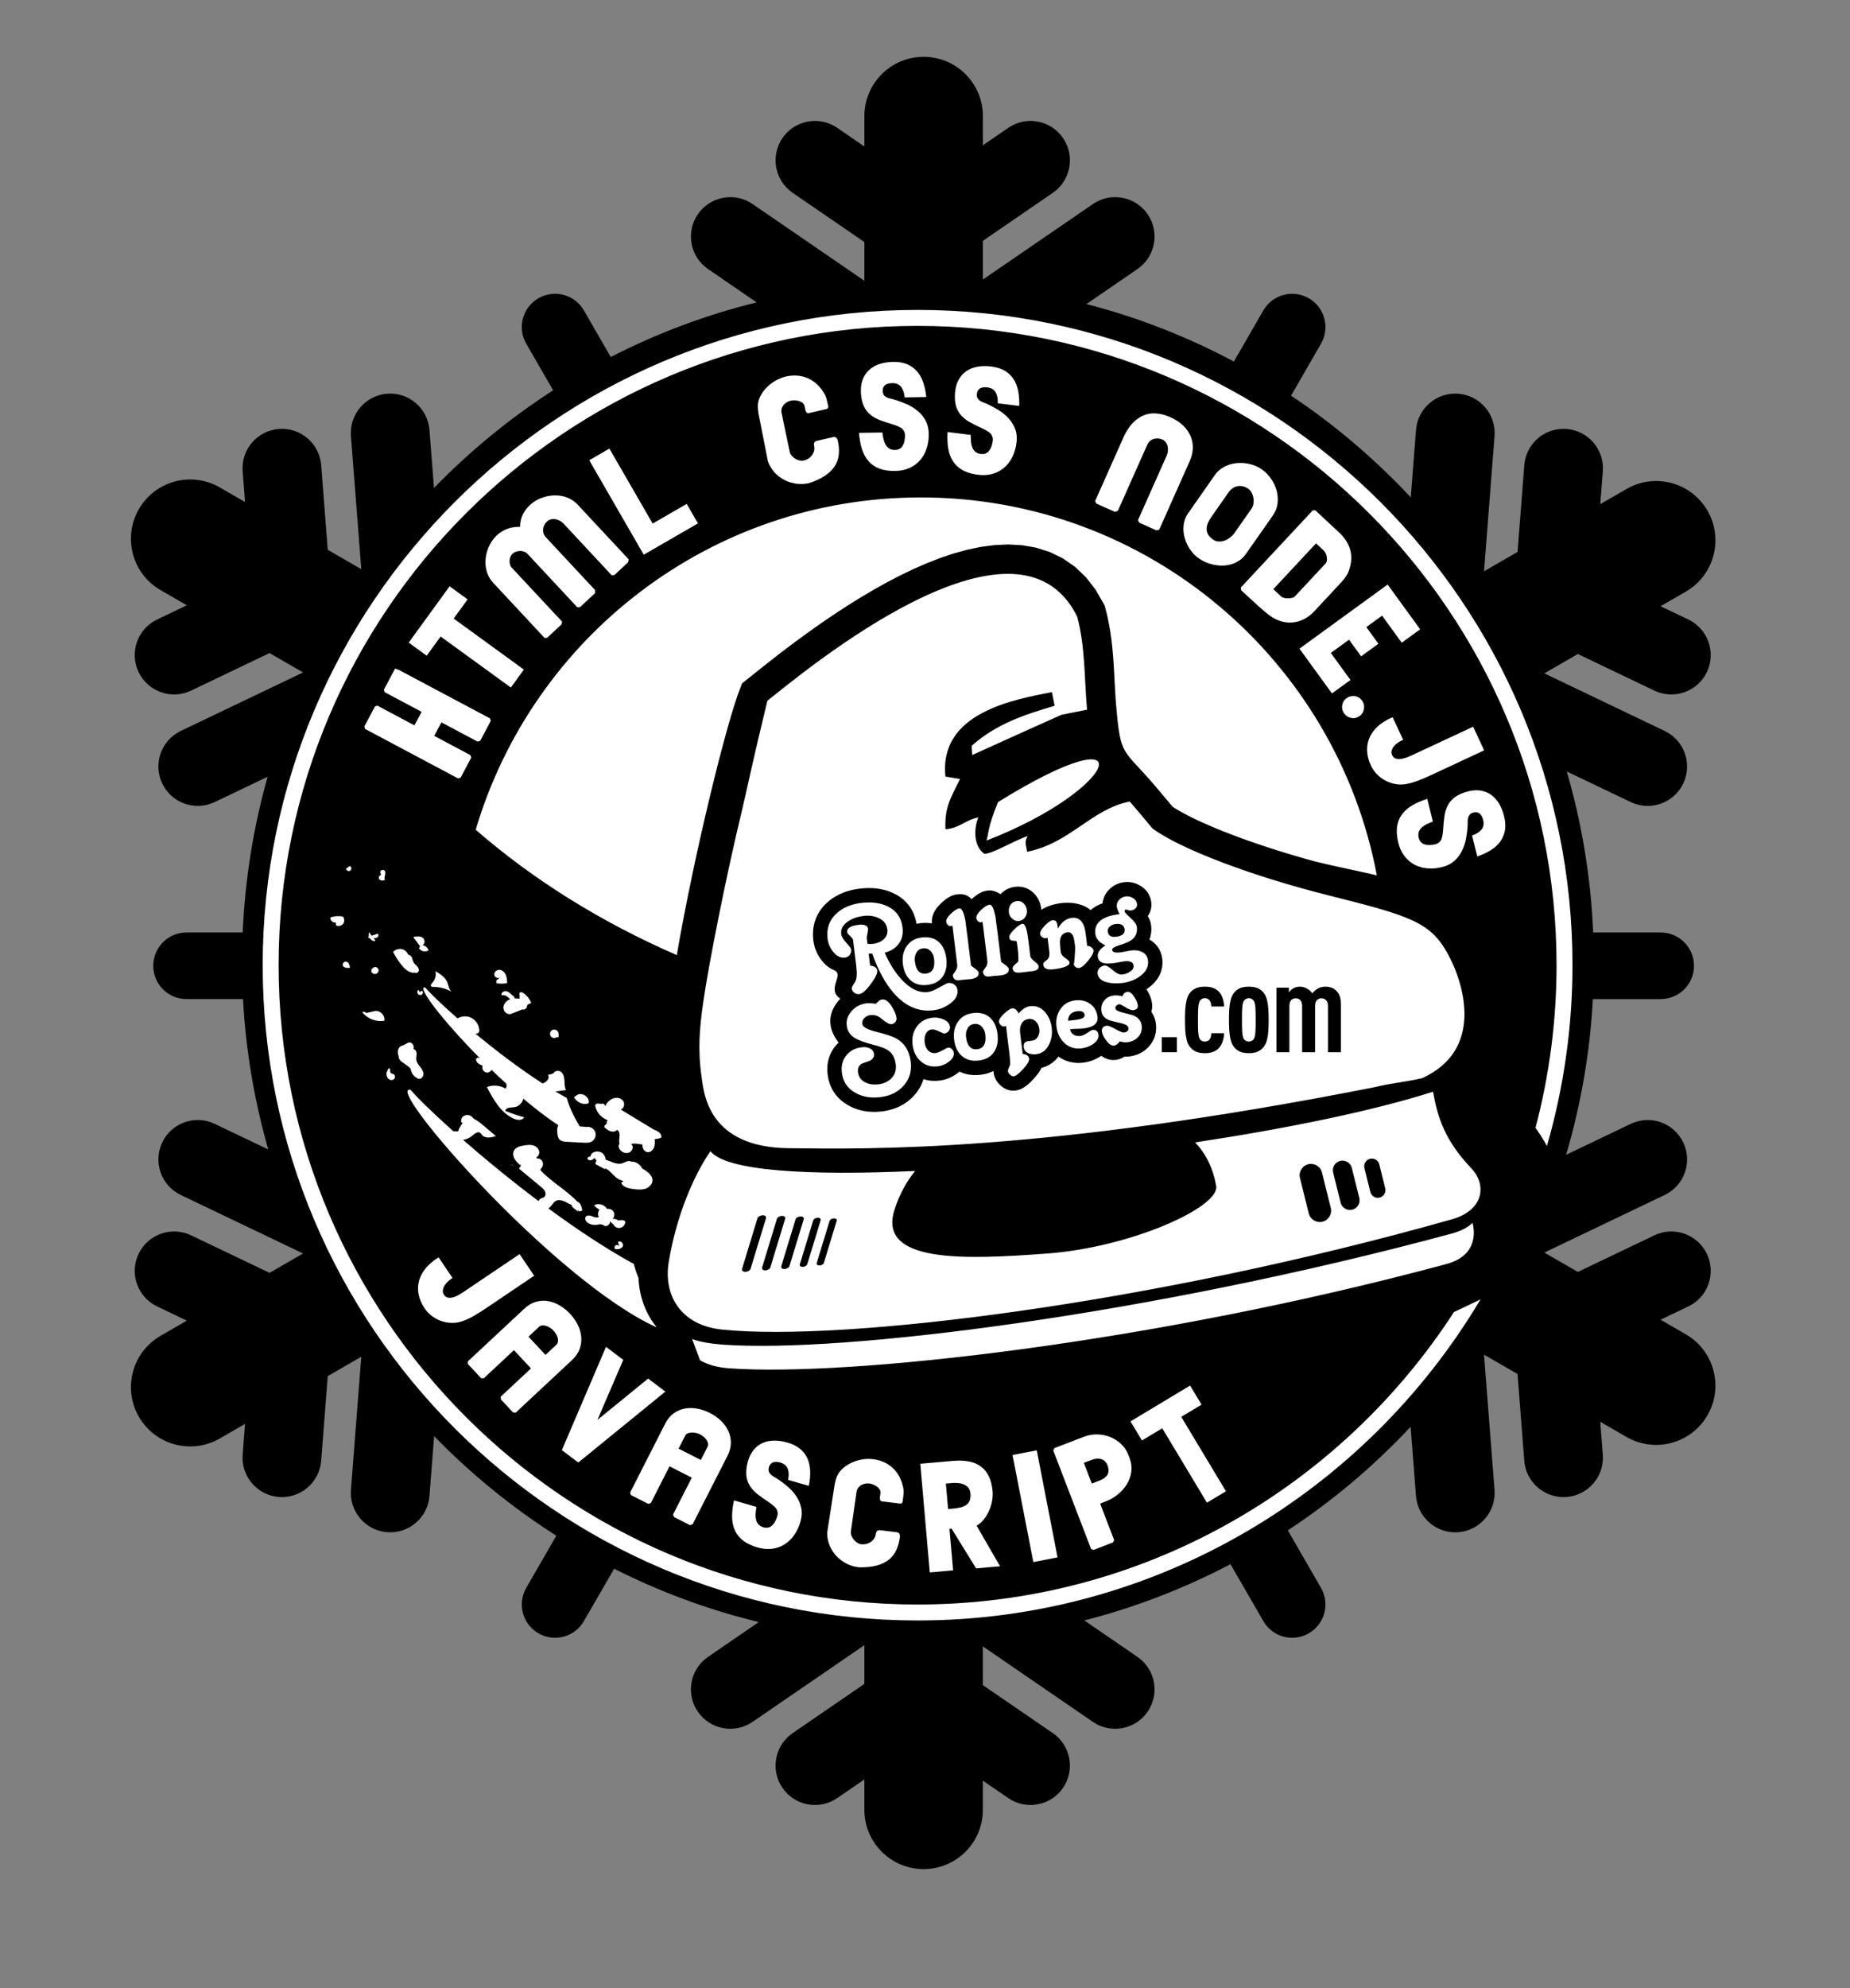 <?xml version="1.0" encoding="UTF-8" standalone="no"?>
<!-- Created with Inkscape (http://www.inkscape.org/) -->

<svg
   xmlns:dc="http://purl.org/dc/elements/1.1/"
   xmlns:cc="http://creativecommons.org/ns#"
   xmlns:rdf="http://www.w3.org/1999/02/22-rdf-syntax-ns#"
   xmlns:svg="http://www.w3.org/2000/svg"
   xmlns="http://www.w3.org/2000/svg"
   xmlns:sodipodi="http://sodipodi.sourceforge.net/DTD/sodipodi-0.dtd"
   xmlns:inkscape="http://www.inkscape.org/namespaces/inkscape"
   version="1.1"
   width="270"
   height="290"
   id="svg2"
   inkscape:version="0.48.5 r10040"
   sodipodi:docname="rs-snowflake-experiment-with-white-background.svg">
  <rect width="100%" height="100%" fill="#808080" stroke="none"/>
  <sodipodi:namedview
     pagecolor="#ffffff"
     bordercolor="#666666"
     borderopacity="1"
     objecttolerance="10"
     gridtolerance="10"
     guidetolerance="10"
     inkscape:pageopacity="0"
     inkscape:pageshadow="2"
     inkscape:window-width="1920"
     inkscape:window-height="1018"
     id="namedview3101"
     showgrid="false"
     inkscape:zoom="2.0262267"
     inkscape:cx="74.11128"
     inkscape:cy="117.78875"
     inkscape:window-x="1358"
     inkscape:window-y="-8"
     inkscape:window-maximized="1"
     inkscape:current-layer="svg2" />
  <defs
     id="defs4">
    <clipPath
       id="clipPath18">
      <path
         d="m 0,595.276 841.89,0 L 841.89,0 0,0 0,595.276 z"
         id="path20" />
    </clipPath>
    <clipPath
       id="clipPath18-1">
      <path
         inkscape:connector-curvature="0"
         d="m 0,595.276 841.89,0 L 841.89,0 0,0 0,595.276 z"
         id="path20-7" />
    </clipPath>
  </defs>
  <path
     sodipodi:type="arc"
     style="fill:#ffffff;fill-opacity:1"
     id="path3871"
     sodipodi:cx="18.754072"
     sodipodi:cy="41.755314"
     sodipodi:rx="90.315659"
     sodipodi:ry="85.873909"
     d="m 109.07,41.755 a 90.316,85.874 0 1 1 -180.631,0 90.316,85.874 0 1 1 180.631,0 z"
     transform="matrix(1.077,0,0,1.121,112.57,93.666)" />
  <g
     transform="translate(-2.243,-5.831)"
     id="layer1"
     style="fill:#000000;fill-opacity:1">
    <g
       transform="matrix(1.25,0,0,-1.25,-171.726,593.779)"
       id="g10"
       style="fill:#000000;fill-opacity:1">
      <g
         transform="translate(-5.657,42.83)"
         id="g14"
         style="fill:#000000;fill-opacity:1">
        <g
           clip-path="url(#clipPath18-1)"
           id="g16"
           style="fill:#000000;fill-opacity:1">
          <g
             transform="translate(185.238,326.162)"
             id="g22"
             style="fill:#000000;fill-opacity:1">
            <path
               inkscape:connector-curvature="0"
               d="M 0,0 0.438,0.313 C 0.642,0.226 0.678,-0.103 0.497,-0.232 0.317,-0.362 0.017,-0.222 0,0 m -1.181,-6.611 -0.026,0.338 c -0.329,-0.091 -0.689,0.258 -0.609,0.589 0.461,0.156 0.963,0.189 1.44,0.095 0.207,-0.229 0.219,-0.609 0.029,-0.851 -0.191,-0.242 -0.563,-0.318 -0.834,-0.171 m 1.119,-4.232 c 0.333,0.02 0.507,-0.398 0.509,-0.732 -0.145,-0.003 -0.289,-0.007 -0.434,-0.01 -10e-4,0.015 -0.002,0.031 -0.003,0.047 -0.178,-0.023 -0.368,0.101 -0.4,0.28 -0.035,0.196 0.129,0.403 0.328,0.415 m 66.79,-76.886 c -42.163,0 -76.464,34.302 -76.464,76.465 0,42.162 34.301,76.464 76.464,76.464 42.162,0 76.464,-34.302 76.464,-76.464 0,-7.319 -1.051,-14.393 -2.984,-21.098 -0.097,0.175 -0.193,0.351 -0.295,0.523 -0.285,0.482 -0.587,0.951 -0.9,1.406 -0.045,0.066 -0.093,0.127 -0.139,0.192 1.599,6.061 2.458,12.42 2.458,18.977 0,41.136 -33.468,74.603 -74.604,74.603 -41.137,0 -74.604,-33.467 -74.604,-74.603 0,-41.137 33.467,-74.604 74.604,-74.604 26.225,0 49.322,13.61 62.627,34.131 1.146,0.531 2.176,1.024 3.103,1.483 -13.344,-22.415 -37.804,-37.475 -65.73,-37.475 m 62.395,46.812 c -35.177,-9.94 -71.084,-14.309 -85.206,-12.87 -4.811,0.49 -6.893,3.971 -6.242,7.9 0.899,5.424 2.922,10.085 4.866,12.921 1.794,-2.305 11.429,-2.89 23.902,-2.309 -1.007,-1.238 -1.838,-2.734 -2.415,-4.546 -1.978,-6.215 8.14,-5.816 17.878,-5.085 9.738,0.731 20.111,5.397 19.685,7.882 -0.334,1.944 -1.131,3.69 -2.458,5.08 10.729,1.621 20.77,3.678 27.78,5.915 0.519,-2.988 1.395,-5.708 4.44,-8.906 1.942,-2.041 1.382,-4.962 -2.23,-5.982 m -37.537,-23.584 6.961,4.183 1.339,-2.226 -2.373,-1.424 5.22,-8.686 -2.219,-1.332 -5.218,8.684 -2.372,-1.425 -1.338,2.226 z m -10.944,-3.372 2.428,-12.496 -2.827,-0.549 -2.428,12.496 2.827,0.549 z m -50.292,12.074 2.015,-1.518 -3.02,-7.011 5.922,4.824 2.014,-1.516 -10.166,-8.279 -1.92,1.447 5.155,12.053 z m -21.815,7.763 c 0.153,0.518 0.42,1.001 0.803,1.458 0.388,0.452 0.873,0.862 1.466,1.222 l 1.625,-2.409 -0.168,-0.113 c -0.133,-0.09 -0.276,-0.205 -0.421,-0.348 -0.145,-0.14 -0.268,-0.294 -0.365,-0.459 -0.097,-0.169 -0.156,-0.343 -0.177,-0.525 -0.023,-0.179 0.024,-0.352 0.142,-0.525 0.092,-0.138 0.204,-0.233 0.33,-0.284 0.13,-0.049 0.267,-0.069 0.413,-0.058 0.147,0.012 0.296,0.044 0.449,0.101 0.156,0.059 0.303,0.125 0.449,0.2 0.146,0.075 0.282,0.154 0.408,0.236 0.127,0.082 0.236,0.155 0.325,0.215 l 6.445,4.347 1.702,-2.523 -5.622,-3.794 c -0.438,-0.293 -0.894,-0.581 -1.373,-0.863 -0.475,-0.284 -0.963,-0.506 -1.458,-0.673 -0.406,-0.132 -0.818,-0.189 -1.235,-0.172 -0.416,0.018 -0.815,0.093 -1.196,0.23 -0.384,0.137 -0.738,0.33 -1.065,0.578 -0.329,0.252 -0.606,0.541 -0.833,0.878 -0.379,0.561 -0.616,1.119 -0.718,1.675 -0.1,0.554 -0.075,1.092 0.074,1.606 m 10.671,13.49 c 0.165,-0.013 0.321,-0.066 0.466,-0.143 0.032,-0.01 0.064,-0.019 0.096,-0.029 l -0.093,0.027 c -0.001,0.001 -0.002,0.002 -0.003,0.002 -0.155,0.048 -0.311,0.095 -0.466,0.143 m -11.669,8.738 c 0.708,-0.85 2.52,-2.632 5.012,-4.854 0.02,0.007 0.034,0.024 0.056,0.027 0.118,0.014 0.235,-0.035 0.353,-0.026 0.117,0.009 0.243,0.129 0.185,0.232 l 0.452,0.762 c -0.064,0.051 -0.137,0.089 -0.192,0.149 l 0.054,0.114 c -0.101,0.465 0.546,0.798 0.983,0.609 0.188,-0.081 0.334,-0.221 0.46,-0.381 0.37,-0.173 0.72,-0.444 1.032,-0.708 0.52,-0.441 1.041,-0.882 1.562,-1.323 -0.552,-0.174 -1.254,-0.308 -1.627,0.135 -0.07,0.083 -0.123,0.184 -0.212,0.246 -0.292,0.207 -0.654,-0.113 -0.926,-0.344 -0.301,-0.256 -0.676,-0.414 -1.066,-0.476 2.507,-2.19 5.557,-4.704 8.812,-7.148 0.05,0.128 0.124,0.243 0.253,0.304 0.117,0.054 0.252,0.069 0.36,0.139 0.21,0.137 0.245,0.446 0.145,0.676 -0.1,0.23 -0.3,0.399 -0.493,0.559 -0.85,0.705 -1.701,1.41 -2.552,2.116 0.076,0.129 0.162,0.263 0.257,0.388 -0.018,0.016 -0.045,0.018 -0.06,0.037 -0.008,0 -0.015,-0.006 -0.023,-0.005 -0.082,0.011 -0.148,0.072 -0.207,0.13 -0.205,0.202 -0.406,0.416 -0.53,0.675 -0.125,0.26 -0.165,0.574 -0.044,0.835 0.196,0.423 0.717,0.565 1.177,0.641 0.375,0.062 0.768,0.111 1.13,-0.005 0.362,-0.117 0.684,-0.445 0.67,-0.825 -0.008,-0.233 -0.15,-0.445 -0.347,-0.571 0.013,-0.035 0.02,-0.072 0.035,-0.107 0.237,0.022 0.487,-0.078 0.626,-0.273 0.181,-0.253 0.155,-0.633 -0.059,-0.859 -0.063,-0.066 -0.126,-0.17 -0.123,-0.244 1.283,-1.378 3.024,-2.307 4.312,-3.682 0.051,-0.018 0.106,-0.03 0.148,-0.063 0.279,-0.219 0.363,-0.599 0.428,-0.947 -0.187,-0.199 -0.586,-0.086 -0.641,0.182 l 0.203,-0.426 c -0.203,0.358 -0.781,0.501 -0.815,0.883 -0.626,0.272 -1.293,0.78 -1.853,0.454 -0.272,-0.158 -0.41,-0.473 -0.637,-0.691 -0.068,-0.065 -0.15,-0.115 -0.234,-0.158 3.282,-2.412 6.726,-4.709 9.995,-6.496 0.12,-0.502 0.315,-1.057 0.545,-1.629 l 0.004,-0.115 0.04,-0.509 0.064,-0.507 0.088,-0.501 0.112,-0.496 0.14,-0.495 0.166,-0.488 0.192,-0.477 0.218,-0.47 0.245,-0.459 0.272,-0.446 0.297,-0.432 0.235,-0.302 0.024,-0.063 C 24.202,-48.039 4.216,-25.039 7.537,-25.808 m -1.135,5.099 c 0.095,0.048 0.202,0.068 0.301,0.108 0.255,0.103 0.473,0.344 0.747,0.321 0.287,-0.024 0.472,-0.348 0.45,-0.636 -0.004,-0.051 -0.029,-0.097 -0.042,-0.146 0.067,-0.017 0.136,-0.031 0.191,-0.073 0.16,-0.126 0.2,-0.352 0.188,-0.555 -0.011,-0.203 -0.063,-0.405 -0.039,-0.607 0.036,-0.303 0.235,-0.558 0.425,-0.798 0.189,-0.24 0.384,-0.5 0.41,-0.804 0.025,-0.304 -0.202,-0.649 -0.507,-0.627 -0.115,0.008 -0.22,0.064 -0.316,0.128 -0.029,0.02 -0.055,0.045 -0.082,0.068 -0.206,0.099 -0.392,0.357 -0.482,0.59 -0.056,0.147 -0.096,0.3 -0.145,0.45 -0.214,0.192 -0.44,0.371 -0.679,0.531 -0.194,0.13 -0.4,0.253 -0.541,0.438 -0.088,0.116 -0.139,0.264 -0.139,0.408 -0.065,0.198 -0.117,0.403 -0.099,0.61 0.021,0.241 0.144,0.484 0.359,0.594 m -0.91,10.992 c 0.289,0.327 0.793,0.443 1.196,0.276 0.26,-0.107 0.455,-0.33 0.562,-0.589 0.136,-0.039 0.264,-0.094 0.353,-0.202 0.157,-0.188 0.152,-0.463 0.266,-0.68 0.105,-0.198 0.3,-0.331 0.447,-0.499 0.148,-0.169 0.248,-0.426 0.125,-0.613 -0.078,-0.119 -0.24,-0.175 -0.374,-0.131 -0.014,0.005 -0.021,0.02 -0.035,0.027 -0.438,-0.104 -0.979,0.237 -1.316,0.611 -0.488,0.541 -0.901,1.148 -1.224,1.8 M 4.849,-23.55 c -0.038,0.153 0.166,0.3 0.299,0.215 -0.026,-0.216 -0.021,-0.492 0.178,-0.58 0.062,-0.027 0.131,-0.029 0.194,-0.052 0.235,-0.087 0.257,-0.46 0.059,-0.613 -0.197,-0.153 -0.506,-0.089 -0.675,0.096 -0.168,0.185 -0.213,0.455 -0.184,0.703 l 0.129,0.231 z m 28.155,59.637 -0.059,-0.32 -1.61,-1.502 -0.319,-0.03 -5.627,6.034 c -0.113,0.121 -0.253,0.231 -0.415,0.32 -0.165,0.095 -0.334,0.156 -0.511,0.186 -0.174,0.03 -0.353,0.029 -0.525,-0.008 -0.174,-0.037 -0.33,-0.117 -0.47,-0.247 -0.133,-0.126 -0.241,-0.268 -0.322,-0.423 -0.079,-0.157 -0.124,-0.316 -0.14,-0.483 -0.016,-0.166 0.001,-0.331 0.053,-0.492 0.052,-0.165 0.143,-0.315 0.271,-0.452 l 5.747,-6.163 0,-0.346 -1.755,-1.638 -0.317,-0.03 -5.815,6.235 c -0.112,0.119 -0.245,0.207 -0.402,0.265 -0.157,0.058 -0.317,0.083 -0.479,0.08 -0.161,-0.004 -0.32,-0.032 -0.472,-0.086 -0.153,-0.055 -0.286,-0.132 -0.396,-0.236 -0.116,-0.107 -0.204,-0.238 -0.261,-0.395 -0.059,-0.152 -0.09,-0.31 -0.091,-0.47 -0.002,-0.162 0.023,-0.319 0.082,-0.472 0.059,-0.155 0.146,-0.281 0.26,-0.378 l 0.006,-0.008 5.788,-6.206 -0.071,-0.319 -1.666,-1.555 -0.311,-0.024 -5.996,6.432 c -0.296,0.316 -0.517,0.67 -0.665,1.061 -0.147,0.393 -0.228,0.797 -0.237,1.209 -0.015,0.413 0.033,0.825 0.14,1.234 0.107,0.41 0.265,0.793 0.475,1.144 0.375,0.628 0.858,1.107 1.451,1.429 0.593,0.325 1.248,0.474 1.968,0.45 0.013,0.604 0.15,1.139 0.41,1.607 0.257,0.468 0.609,0.867 1.053,1.199 0.257,0.194 0.535,0.358 0.834,0.488 0.298,0.132 0.604,0.228 0.919,0.294 0.312,0.061 0.633,0.091 0.957,0.085 0.323,-0.004 0.634,-0.047 0.938,-0.125 0.304,-0.083 0.597,-0.198 0.873,-0.358 0.277,-0.159 0.526,-0.357 0.746,-0.594 l 5.961,-6.392 z m 1.753,0.548 -6.365,11.025 2.353,1.358 5.052,-8.748 3.976,2.295 1.312,-2.275 -6.328,-3.655 z m -2.637,-73.29 c 0.093,0.065 0.185,0.13 0.278,0.195 -0.314,0.085 -0.616,0.215 -0.868,0.42 -0.431,0.351 -0.786,0.87 -1.273,1.076 -0.01,-0.037 -0.014,-0.077 -0.025,-0.113 -0.374,0.202 -0.747,0.405 -1.12,0.608 0,0.134 0.047,0.264 0.117,0.378 -0.056,0.092 -0.101,0.19 -0.148,0.286 -0.051,-0.002 -0.101,-0.011 -0.153,-0.012 -0.148,-0.204 -0.466,-0.289 -0.672,-0.13 -0.031,0.024 -0.06,0.053 -0.072,0.09 -0.033,0.101 0.07,0.196 0.171,0.228 0.044,0.014 0.09,0.023 0.134,0.034 l 0.056,0.04 c 0.098,0.62 1.065,0.73 1.484,0.264 0.171,-0.191 0.252,-0.429 0.294,-0.678 0.629,-0.18 1.228,-0.591 1.854,-0.431 0.262,0.068 0.494,0.233 0.761,0.278 0.138,0.023 0.293,-0.011 0.411,-0.084 l 0.069,0.027 c 0.5,-0.04 0.946,-0.374 1.17,-0.821 0.274,-0.146 0.536,-0.316 0.76,-0.532 0.197,-0.191 0.378,-0.42 0.422,-0.691 0.08,-0.487 -0.32,-0.95 -0.785,-1.114 -0.466,-0.165 -0.977,-0.106 -1.467,-0.044 -0.548,0.069 -1.197,0.211 -1.398,0.726 m -0.022,8.532 c 1.28,-0.776 2.56,-1.552 3.84,-2.329 0.461,-0.155 0.994,-0.489 0.852,-0.942 -0.241,-0.095 -0.497,-0.152 -0.756,-0.169 0.021,-0.339 0.039,-0.692 -0.092,-1.006 -0.131,-0.313 -0.46,-0.572 -0.793,-0.505 -0.293,0.059 -0.494,0.35 -0.543,0.645 -0.014,0.081 -0.002,0.162 10e-4,0.244 -0.432,0.019 -0.89,0.19 -1.303,0.052 -0.005,-0.002 -0.01,-0.005 -0.015,-0.007 0.084,-0.078 0.152,-0.171 0.171,-0.284 0.053,-0.315 -0.184,-0.636 -0.49,-0.728 -0.307,-0.091 -0.651,0.021 -0.885,0.239 -0.19,0.175 -0.32,0.451 -0.229,0.693 0.015,0.041 0.048,0.071 0.077,0.102 -0.05,0.16 -0.058,0.345 -0.041,0.511 0.035,0.335 0.11,0.709 -0.085,0.984 -0.043,0.06 -0.096,0.108 -0.154,0.15 -0.173,-0.192 -0.476,-0.257 -0.734,-0.186 -0.303,0.084 -0.548,0.299 -0.783,0.508 l 0.065,0.182 c 0.075,0.091 0.166,0.171 0.263,0.243 -0.019,0.061 -0.03,0.125 -0.016,0.193 0.013,0.071 0.051,0.128 0.093,0.184 -0.686,0.252 -1.244,0.839 -1.424,1.548 -0.019,0.076 -0.035,0.158 -0.009,0.232 0.112,0.319 0.621,0.037 0.933,0.167 l 0.297,-0.317 c -0.026,0.091 0.015,0.225 0.082,0.311 0.238,0.303 0.555,0.564 0.931,0.647 0.377,0.083 0.815,-0.048 1.018,-0.375 0.203,-0.328 0.077,-0.838 -0.285,-0.969 0.005,-0.005 0.009,-0.013 0.014,-0.018 m -5.472,1.461 0.268,0.196 c 0.572,0.482 1.622,-0.189 1.423,-0.911 -0.633,-0.231 -1.416,0.101 -1.691,0.715 m -2.623,7.788 c 0.21,0.159 0.547,0.108 0.701,-0.104 0.146,-0.202 0.121,-0.477 0.09,-0.724 l -0.178,0.048 c -0.204,-0.166 -0.542,-0.129 -0.704,0.078 -0.162,0.207 -0.118,0.544 0.091,0.702 m -6.452,5.51 c -0.002,0.11 -0.005,0.22 -0.007,0.33 l 0.453,0.342 c -0.236,-0.162 -0.616,-0.019 -0.686,0.258 -0.082,0.322 0.251,0.643 0.582,0.63 0.332,-0.012 0.612,-0.274 0.747,-0.577 0.135,-0.303 0.152,-0.644 0.168,-0.975 -0.414,-0.082 -0.843,-0.085 -1.257,-0.008 m 2.821,-1.06 c 0.126,0.031 0.253,-0.038 0.358,-0.112 0.396,-0.278 0.709,-0.674 0.888,-1.124 -0.147,-0.083 -0.301,-0.163 -0.46,-0.217 0.018,-0.318 -0.268,-0.666 -0.562,-0.54 l -1.354,-0.539 c -0.396,-0.119 -0.829,0.238 -0.869,0.649 -0.04,0.411 0.241,0.807 0.609,0.995 0.059,0.03 0.122,0.049 0.183,0.07 -0.094,0.085 -0.177,0.183 -0.274,0.265 -0.199,0.169 -0.474,0.244 -0.731,0.202 -0.092,0.259 0.216,0.516 0.489,0.488 0.273,-0.028 0.492,-0.23 0.689,-0.422 l 0.326,-0.277 c 10e-4,-0.054 10e-4,-0.107 0.002,-0.161 0.176,0.009 0.354,0 0.528,-0.026 0.023,-0.003 0.046,-0.01 0.069,-0.015 l 0.005,0.472 c -0.101,0.08 -0.021,0.262 0.104,0.292 m -9.945,2.467 c 0.552,-0.327 1.139,-0.692 1.387,-1.283 0.167,-0.397 0.189,-0.901 0.544,-1.145 -0.646,0.379 -1.394,0.582 -2.142,0.582 -0.103,0 -0.221,0.004 -0.283,0.086 -0.104,0.136 0.048,0.313 0.165,0.436 0.328,0.345 0.458,0.866 0.329,1.324 m -1.914,2.672 0.128,0.232 C 8.373,-8.694 8.106,-8.335 7.839,-7.975 8.206,-7.901 8.618,-7.835 8.93,-8.042 9.242,-8.25 9.253,-8.849 8.885,-8.921 9.222,-8.956 9.527,-9.205 9.63,-9.527 9.277,-9.767 8.734,-9.649 8.513,-9.285 m 0.383,-5.002 c 0.128,-0.093 0.088,-0.312 -0.042,-0.402 -0.145,-0.101 -0.366,-0.065 -0.472,0.076 -0.106,0.141 -0.078,0.363 0.059,0.474 l 0.222,-0.364 c -0.109,0.114 0.106,0.309 0.233,0.216 m 11.805,-12.556 c -0.128,-0.513 -0.569,-0.946 -1.1,-0.996 -0.399,-0.038 -0.984,-0.027 -0.996,-0.427 0.712,-0.299 1.445,-0.548 2.192,-0.745 -0.204,-0.4 -0.796,-0.352 -1.207,-0.169 -1.508,0.672 -2.387,2.229 -3.149,3.694 0.705,0.285 1.533,0.204 2.187,-0.181 0.003,0.007 0.001,0.015 0.004,0.022 0.037,0.074 0.079,0.146 0.111,0.222 -0.009,0.108 -0.016,0.216 -0.028,0.324 -0.583,0.531 -1.157,1.072 -1.719,1.616 -0.131,-0.211 -0.381,-0.353 -0.626,-0.305 -0.344,0.068 -0.565,0.487 -0.428,0.808 -0.229,0.069 -0.446,0.176 -0.61,0.35 -0.136,0.145 -0.23,0.398 -0.076,0.523 0.107,0.087 0.254,0.045 0.379,-0.03 -4.353,4.4 -7.519,8.523 -6.384,8.26 0.502,-0.602 1.885,-1.946 3.76,-3.591 0.453,0.256 1.019,0.312 1.5,0.111 0.58,-0.241 1,-0.826 1.044,-1.452 0.008,-0.113 10e-4,-0.239 -0.076,-0.323 -0.075,-0.083 -0.194,-0.103 -0.304,-0.117 -0.023,-0.003 -0.045,-0.001 -0.068,-0.004 2.335,-1.934 5.094,-4.044 7.834,-5.81 0.48,0.141 0.913,0.641 0.606,1.01 0.245,0.015 0.487,0.084 0.702,0.201 l -0.046,-0.121 c 0.043,0.374 0.596,0.491 0.893,0.258 0.297,-0.232 0.38,-0.643 0.402,-1.02 0.022,-0.376 0.008,-0.772 0.183,-1.105 -0.414,-0.052 -0.828,-0.104 -1.243,-0.155 0.449,-0.268 0.896,-0.524 1.337,-0.765 0.232,-0.975 0.855,-2.231 1.499,-3.312 l 0.79,-0.068 c 0.432,0.079 0.901,-0.199 1.039,-0.616 0.137,-0.417 -0.075,-0.919 -0.47,-1.112 -0.278,-0.136 -0.603,-0.122 -0.912,-0.106 -0.648,0.033 -1.296,0.067 -1.944,0.101 -0.3,0.016 -0.63,0.043 -0.844,0.254 -0.207,0.203 -0.246,0.516 -0.272,0.804 -0.027,0.294 -0.043,0.615 0.126,0.857 0.002,0.003 0.007,0.005 0.009,0.008 -1.321,0.869 -2.709,1.937 -4.095,3.107 m 11.144,-15.09 c -0.281,0.006 -0.536,0.198 -0.651,0.452 -0.15,0.088 -0.281,0.206 -0.386,0.344 0.002,-0.049 0.01,-0.098 0.001,-0.148 -0.058,-0.333 -0.524,-0.567 -0.748,-0.316 l -0.327,0.104 c -0.061,-0.011 -0.122,-0.027 -0.183,-0.035 l 0.125,0.053 -0.019,0.006 c -0.425,-0.15 -0.908,-0.134 -1.311,0.069 -0.298,0.151 -0.565,0.539 -0.352,0.796 0.142,0.172 0.412,0.16 0.624,0.086 0.211,-0.073 0.416,-0.193 0.64,-0.184 0.087,0.003 0.174,0.024 0.261,0.054 -0.045,0.084 -0.082,0.172 -0.097,0.267 -0.031,0.205 0.033,0.424 0.165,0.581 -0.232,0.141 -0.446,0.31 -0.631,0.511 0.493,0.32 1.23,0.099 1.507,-0.409 0.327,0.057 0.699,-0.113 0.815,-0.432 0.089,-0.246 0.021,-0.527 -0.14,-0.734 0.235,0.02 0.481,-0.046 0.668,-0.192 0.183,0.05 0.377,0.06 0.563,0.025 0.075,-0.014 0.155,-0.04 0.196,-0.105 0.033,-0.053 0.032,-0.121 0.021,-0.184 -0.06,-0.343 -0.393,-0.617 -0.741,-0.609 m -0.086,-1.633 c 0.244,0.253 0.693,-0.179 0.546,-0.498 -0.147,-0.318 -0.578,-0.394 -0.919,-0.312 -0.085,0.134 -0.04,0.335 0.095,0.42 0.135,0.084 0.335,0.038 0.419,-0.097 l -0.141,0.487 z m 96.736,-2.564 c -34.439,-9.276 -69.846,-13.172 -83.758,-12.175 -1.402,0.1 -2.523,0.43 -3.409,0.934 l -0.928,2.496 c 0.806,-0.361 2.452,-0.586 3.611,-0.668 14.145,-1.014 49.974,3.504 84.985,12.934 1.175,0.316 1.993,0.752 2.531,1.276 0.449,-1.839 -0.033,-3.989 -3.032,-4.797 M 98.829,48.693 c -0.057,-0.394 -0.168,-0.778 -0.332,-1.148 l -3.555,-7.983 -0.322,-0.087 -2.014,0.898 -0.145,0.294 3.356,7.539 c 0.068,0.154 0.113,0.32 0.133,0.508 0.023,0.187 0.013,0.369 -0.024,0.544 -0.036,0.177 -0.104,0.336 -0.207,0.482 -0.101,0.146 -0.234,0.256 -0.404,0.331 -0.167,0.074 -0.341,0.119 -0.517,0.127 -0.172,0.012 -0.343,-0.007 -0.504,-0.054 -0.159,-0.047 -0.305,-0.127 -0.434,-0.243 -0.132,-0.111 -0.234,-0.255 -0.311,-0.426 l -3.43,-7.703 -0.33,-0.145 -2.195,0.976 -0.134,0.3 3.215,7.219 c 0.105,0.26 0.23,0.52 0.374,0.778 0.144,0.259 0.305,0.505 0.482,0.735 0.176,0.234 0.376,0.445 0.597,0.638 0.217,0.19 0.454,0.356 0.707,0.491 0.531,0.267 1.071,0.387 1.624,0.362 0.553,-0.028 1.097,-0.155 1.636,-0.382 0.316,-0.128 0.618,-0.285 0.911,-0.469 0.292,-0.184 0.556,-0.394 0.795,-0.633 0.235,-0.239 0.441,-0.502 0.61,-0.798 0.175,-0.292 0.298,-0.61 0.374,-0.958 0.088,-0.401 0.102,-0.799 0.044,-1.193 m 9.932,-6.048 c -0.058,-0.513 -0.245,-0.99 -0.557,-1.438 l -3.128,-4.466 c -0.211,-0.302 -0.454,-0.546 -0.729,-0.742 -0.274,-0.194 -0.568,-0.342 -0.884,-0.447 -0.316,-0.098 -0.643,-0.161 -0.978,-0.179 -0.338,-0.018 -0.671,0 -1.005,0.061 -0.333,0.055 -0.654,0.145 -0.968,0.268 -0.314,0.125 -0.601,0.275 -0.867,0.456 -0.282,0.182 -0.534,0.4 -0.761,0.657 -0.23,0.255 -0.424,0.532 -0.584,0.835 -0.166,0.301 -0.291,0.616 -0.384,0.945 -0.092,0.329 -0.144,0.662 -0.151,0.997 -0.005,0.335 0.036,0.66 0.124,0.982 0.091,0.322 0.232,0.622 0.429,0.9 l 3.126,4.467 c 0.198,0.282 0.436,0.52 0.711,0.715 0.275,0.194 0.566,0.347 0.885,0.458 0.317,0.114 0.645,0.185 0.99,0.213 0.344,0.031 0.69,0.023 1.03,-0.027 0.344,-0.049 0.672,-0.134 0.995,-0.254 0.323,-0.125 0.616,-0.278 0.886,-0.469 0.399,-0.279 0.751,-0.633 1.045,-1.06 0.299,-0.426 0.518,-0.881 0.655,-1.374 0.136,-0.488 0.175,-0.988 0.12,-1.498 m 8.281,-7.98 c -0.041,-0.125 -0.106,-0.255 -0.193,-0.396 -0.087,-0.143 -0.183,-0.278 -0.288,-0.416 -0.105,-0.135 -0.21,-0.263 -0.321,-0.387 -0.108,-0.122 -0.212,-0.232 -0.3,-0.326 l -2.899,-3.109 c -0.372,-0.398 -0.778,-0.708 -1.22,-0.926 -0.439,-0.218 -0.893,-0.346 -1.356,-0.38 -0.467,-0.036 -0.934,0.021 -1.401,0.174 -0.469,0.151 -0.917,0.397 -1.35,0.734 -0.184,0.136 -0.358,0.282 -0.525,0.426 -0.168,0.146 -0.337,0.292 -0.506,0.434 l -2.181,2.001 -0.03,0.314 8.401,9.008 0.31,-0.013 2.753,-2.566 c 0.688,-0.642 1.129,-1.341 1.322,-2.102 0.198,-0.76 0.124,-1.58 -0.216,-2.47 m 1.782,-16.121 c -0.085,-0.351 -0.278,-0.615 -0.58,-0.796 -0.306,-0.184 -0.63,-0.231 -0.977,-0.139 -0.346,0.093 -0.609,0.288 -0.791,0.591 -0.183,0.305 -0.232,0.628 -0.147,0.971 0.085,0.342 0.278,0.605 0.586,0.787 0.15,0.092 0.309,0.149 0.486,0.173 0.171,0.026 0.339,0.02 0.498,-0.02 0.159,-0.038 0.304,-0.11 0.443,-0.208 0.134,-0.101 0.248,-0.226 0.34,-0.378 0.181,-0.302 0.228,-0.629 0.142,-0.981 m 4.431,7.823 -2.292,3.157 -1.838,-1.335 1.409,-1.943 -2.02,-1.468 -1.41,1.942 -2.127,-1.546 2.293,-3.157 -2.159,-1.568 -3.796,5.225 10.297,7.482 3.796,-5.225 -2.153,-1.564 z m 3.479,-15.427 c -0.479,-0.222 -0.974,-0.435 -1.49,-0.638 -0.516,-0.206 -1.033,-0.351 -1.548,-0.437 -0.421,-0.066 -0.838,-0.059 -1.245,0.024 -0.408,0.081 -0.79,0.22 -1.146,0.415 -0.357,0.195 -0.677,0.44 -0.962,0.737 -0.286,0.298 -0.512,0.629 -0.686,0.998 -0.285,0.611 -0.433,1.199 -0.446,1.765 -0.013,0.563 0.096,1.089 0.326,1.574 0.231,0.488 0.571,0.924 1.021,1.316 0.453,0.385 0.995,0.714 1.637,0.977 l 1.227,-2.634 -0.182,-0.085 c -0.145,-0.068 -0.304,-0.16 -0.47,-0.278 -0.166,-0.115 -0.311,-0.248 -0.432,-0.397 -0.122,-0.151 -0.209,-0.314 -0.257,-0.49 -0.051,-0.172 -0.031,-0.352 0.057,-0.54 0.07,-0.151 0.166,-0.262 0.283,-0.333 0.12,-0.068 0.253,-0.111 0.398,-0.121 0.148,-0.013 0.299,-0.003 0.461,0.03 0.161,0.033 0.318,0.075 0.472,0.125 0.157,0.052 0.304,0.109 0.441,0.171 0.139,0.061 0.257,0.116 0.354,0.161 l 7.046,3.285 1.285,-2.759 -6.144,-2.866 z m 8.575,-6.447 c -0.081,-0.485 -0.258,-0.92 -0.531,-1.306 -0.274,-0.388 -0.643,-0.725 -1.104,-1.017 -0.459,-0.288 -0.991,-0.538 -1.597,-0.744 l -0.61,2.449 c 0.498,0.162 0.866,0.393 1.102,0.685 0.236,0.293 0.304,0.655 0.202,1.087 -0.036,0.142 -0.08,0.276 -0.137,0.404 -0.058,0.129 -0.131,0.235 -0.221,0.323 -0.087,0.086 -0.193,0.144 -0.317,0.183 -0.122,0.036 -0.265,0.037 -0.431,10e-4 -0.14,-0.028 -0.265,-0.081 -0.369,-0.156 -0.103,-0.074 -0.182,-0.18 -0.236,-0.319 -0.07,-0.159 -0.101,-0.323 -0.101,-0.495 0.001,-0.173 -0.001,-0.337 -0.007,-0.494 -0.025,-0.521 -0.089,-1.042 -0.186,-1.566 -0.098,-0.523 -0.256,-1.009 -0.48,-1.458 -0.223,-0.445 -0.52,-0.838 -0.893,-1.171 -0.369,-0.33 -0.842,-0.567 -1.413,-0.71 -0.6,-0.15 -1.173,-0.201 -1.722,-0.153 -0.548,0.047 -1.05,0.19 -1.503,0.427 -0.453,0.238 -0.845,0.571 -1.174,1.001 -0.328,0.426 -0.57,0.944 -0.723,1.555 -0.171,0.691 -0.222,1.304 -0.152,1.842 0.068,0.534 0.25,1.01 0.543,1.425 0.294,0.415 0.689,0.773 1.19,1.076 0.502,0.299 1.101,0.562 1.799,0.784 l 0.654,-2.653 c -0.252,-0.091 -0.487,-0.19 -0.713,-0.296 -0.224,-0.11 -0.415,-0.24 -0.577,-0.384 -0.16,-0.146 -0.277,-0.316 -0.349,-0.511 -0.073,-0.191 -0.079,-0.415 -0.021,-0.669 0.04,-0.185 0.111,-0.344 0.215,-0.479 0.102,-0.129 0.243,-0.231 0.421,-0.299 0.197,-0.074 0.415,-0.106 0.653,-0.097 0.236,0.01 0.453,0.04 0.653,0.09 0.253,0.062 0.459,0.198 0.617,0.413 0.057,0.068 0.102,0.161 0.135,0.278 0.036,0.118 0.066,0.243 0.088,0.371 0.024,0.129 0.042,0.252 0.052,0.376 0.011,0.122 0.021,0.228 0.027,0.312 0.035,0.539 0.079,1.033 0.142,1.483 0.059,0.447 0.176,0.856 0.356,1.219 0.176,0.366 0.43,0.682 0.76,0.955 0.332,0.271 0.78,0.498 1.348,0.679 0.595,0.189 1.137,0.253 1.625,0.197 0.492,-0.057 0.928,-0.214 1.305,-0.471 0.382,-0.257 0.702,-0.602 0.967,-1.032 0.263,-0.433 0.467,-0.936 0.61,-1.509 0.148,-0.599 0.184,-1.14 0.103,-1.626 M 85.918,18.43 c -0.797,-0.159 -1.593,-0.316 -2.389,-0.474 -3.475,-1.547 -6.945,-3.121 -10.416,-4.696 -0.044,0.375 -0.054,0.727 -0.065,1.081 2.871,2.544 6.125,3.62 9.681,4.667 -0.108,0.541 -0.215,1.08 -0.316,1.593 -4.321,-0.857 -13.212,-2.342 -12.435,-9.855 0.552,-0.097 1.131,-0.19 1.71,-0.281 -1.14,-2.294 -1.819,-3.344 -1.703,-5.863 1.66,0.122 2.299,1.076 3.834,1.381 -0.537,-1.318 -0.569,-3.393 0.724,-4.259 1.105,0.101 2.937,1.291 5.024,2.09 -0.285,-0.647 -0.285,-0.647 -0.049,-1.842 5.03,0.998 7.49,4.972 11.987,5.864 0.885,-1.035 1.776,-2.1 2.666,-3.164 3.214,-2.337 11.359,-5.489 20.639,-7.815 9.281,-2.327 11.719,-3.071 13.726,-6.618 2.01,-3.549 4.403,-11.396 -2.919,-14.696 -1.979,-0.452 -3.601,-0.569 -5.545,-1.045 -38.724,-7.649 -59.043,-7.217 -68.378,-7.12 -9.334,0.096 -9.896,6.265 -10.175,8.218 -0.48,3.361 -0.244,5.819 0.186,8.837 0.625,4.391 2.667,14.692 4.465,22.14 0.651,2.697 1.209,5.581 3.023,13.023 4.173,3.294 29.084,24.191 36.174,9.805 0.948,-3.596 0.811,-7.054 1.147,-10.853 -0.199,-0.04 -0.398,-0.079 -0.596,-0.118 M 76.122,7.77 c 17.474,10.825 14.238,1.529 -1.353,-4.494 0.251,0.67 0.094,1.466 1.353,4.494 m -0.778,42.883 c -0.042,0.077 -0.116,0.154 -0.211,0.226 -0.097,0.077 -0.205,0.148 -0.314,0.216 -0.113,0.068 -0.223,0.129 -0.335,0.182 -0.107,0.055 -0.203,0.1 -0.279,0.137 -0.492,0.225 -0.936,0.444 -1.333,0.665 -0.398,0.216 -0.738,0.471 -1.013,0.768 -0.277,0.295 -0.483,0.646 -0.62,1.052 -0.133,0.408 -0.183,0.907 -0.149,1.502 0.037,0.624 0.171,1.15 0.4,1.588 0.228,0.439 0.53,0.79 0.906,1.05 0.375,0.265 0.814,0.439 1.308,0.532 0.501,0.092 1.042,0.101 1.629,0.028 0.612,-0.073 1.131,-0.235 1.555,-0.486 0.424,-0.247 0.766,-0.568 1.029,-0.963 0.264,-0.395 0.446,-0.858 0.554,-1.394 0.104,-0.532 0.146,-1.12 0.122,-1.757 l -2.505,0.306 c 0.026,0.524 -0.057,0.949 -0.244,1.275 -0.189,0.327 -0.503,0.519 -0.944,0.58 -0.144,0.016 -0.285,0.022 -0.425,0.015 -0.141,-0.009 -0.269,-0.037 -0.381,-0.09 -0.111,-0.051 -0.204,-0.129 -0.284,-0.231 -0.077,-0.102 -0.129,-0.234 -0.155,-0.403 -0.024,-0.14 -0.02,-0.275 0.011,-0.399 0.033,-0.124 0.103,-0.236 0.215,-0.336 0.123,-0.121 0.264,-0.209 0.426,-0.271 0.162,-0.061 0.314,-0.121 0.459,-0.184 0.477,-0.21 0.94,-0.457 1.395,-0.735 0.454,-0.278 0.849,-0.6 1.189,-0.97 0.335,-0.368 0.595,-0.786 0.773,-1.251 0.177,-0.466 0.228,-0.991 0.157,-1.577 -0.076,-0.612 -0.233,-1.166 -0.475,-1.662 -0.239,-0.495 -0.553,-0.912 -0.937,-1.249 -0.385,-0.338 -0.837,-0.584 -1.354,-0.738 -0.516,-0.153 -1.087,-0.193 -1.711,-0.117 -0.706,0.088 -1.299,0.26 -1.776,0.517 -0.473,0.256 -0.853,0.596 -1.135,1.019 -0.282,0.423 -0.476,0.919 -0.577,1.496 -0.101,0.575 -0.131,1.228 -0.088,1.962 l 2.711,-0.342 c -0.005,-0.268 10e-4,-0.523 0.022,-0.771 0.023,-0.249 0.074,-0.473 0.151,-0.677 0.079,-0.202 0.194,-0.372 0.351,-0.509 0.154,-0.136 0.359,-0.223 0.618,-0.26 0.187,-0.028 0.36,-0.019 0.523,0.032 0.159,0.047 0.304,0.143 0.431,0.284 0.14,0.158 0.246,0.349 0.325,0.574 0.075,0.225 0.125,0.439 0.15,0.643 0.032,0.258 -0.023,0.499 -0.165,0.723 m -10.349,0.615 c -0.053,0.07 -0.134,0.136 -0.24,0.195 -0.107,0.062 -0.223,0.118 -0.341,0.17 -0.121,0.051 -0.239,0.097 -0.354,0.135 -0.118,0.039 -0.218,0.07 -0.298,0.096 -0.518,0.155 -0.989,0.31 -1.413,0.472 -0.424,0.159 -0.796,0.364 -1.11,0.619 -0.316,0.254 -0.567,0.574 -0.759,0.956 -0.189,0.386 -0.308,0.872 -0.359,1.468 -0.049,0.622 0.01,1.163 0.176,1.628 0.165,0.465 0.416,0.855 0.751,1.166 0.336,0.314 0.745,0.548 1.223,0.709 0.482,0.158 1.018,0.244 1.608,0.254 0.617,0.011 1.152,-0.077 1.607,-0.266 0.455,-0.186 0.839,-0.456 1.152,-0.81 0.318,-0.354 0.564,-0.788 0.743,-1.303 0.178,-0.512 0.303,-1.089 0.366,-1.724 l -2.522,-0.044 c -0.049,0.522 -0.189,0.932 -0.42,1.227 -0.232,0.297 -0.572,0.444 -1.015,0.442 -0.145,-0.003 -0.286,-0.016 -0.423,-0.042 -0.139,-0.029 -0.261,-0.076 -0.366,-0.143 -0.102,-0.066 -0.183,-0.156 -0.248,-0.268 -0.063,-0.112 -0.096,-0.25 -0.098,-0.42 -0.005,-0.143 0.018,-0.277 0.068,-0.394 0.048,-0.118 0.132,-0.22 0.259,-0.303 0.139,-0.102 0.29,-0.17 0.459,-0.209 0.168,-0.039 0.328,-0.077 0.479,-0.118 0.503,-0.141 0.995,-0.322 1.485,-0.534 0.488,-0.213 0.924,-0.475 1.312,-0.797 0.385,-0.316 0.698,-0.693 0.939,-1.13 0.24,-0.435 0.366,-0.949 0.376,-1.538 0.009,-0.618 -0.069,-1.187 -0.239,-1.713 -0.167,-0.524 -0.42,-0.98 -0.755,-1.367 -0.333,-0.388 -0.746,-0.697 -1.238,-0.92 -0.489,-0.224 -1.049,-0.342 -1.677,-0.353 -0.713,-0.012 -1.323,0.078 -1.832,0.264 -0.503,0.187 -0.927,0.471 -1.265,0.851 -0.339,0.379 -0.599,0.845 -0.78,1.401 -0.179,0.557 -0.3,1.199 -0.36,1.931 l 2.733,0.039 c 0.031,-0.266 0.074,-0.516 0.129,-0.761 0.057,-0.243 0.137,-0.46 0.244,-0.649 0.105,-0.189 0.244,-0.341 0.418,-0.455 0.171,-0.114 0.388,-0.171 0.65,-0.172 0.187,-10e-4 0.357,0.033 0.511,0.104 0.151,0.069 0.281,0.184 0.387,0.341 0.115,0.177 0.197,0.381 0.242,0.614 0.043,0.234 0.063,0.452 0.061,0.658 -0.005,0.26 -0.092,0.491 -0.266,0.693 m 2.108,-7.948 c 26.483,0 48.512,-18.997 53.248,-44.103 -0.216,0.051 -0.429,0.103 -0.649,0.153 -2.023,0.462 -4.21,0.893 -6.566,1.468 l -0.82,0.227 -0.811,0.231 -0.798,0.233 -0.789,0.237 -0.778,0.239 -0.766,0.24 -0.751,0.243 -0.738,0.244 -0.721,0.245 -0.707,0.247 -0.692,0.246 -0.673,0.247 -0.656,0.248 -0.637,0.245 -0.617,0.244 -0.596,0.243 L 101.01,4.94 100.457,5.178 99.928,5.414 99.424,5.646 98.945,5.875 98.491,6.099 98.067,6.318 97.671,6.53 97.306,6.735 96.972,6.931 96.674,7.115 96.502,7.227 96.466,7.27 96.3,7.468 96.132,7.67 95.963,7.872 95.796,8.071 95.628,8.271 95.459,8.472 95.29,8.673 95.122,8.872 94.955,9.069 94.786,9.27 94.615,9.47 94.45,9.666 c -3.832,4.5 -4.009,3.239 -4.55,9.518 l -0.026,0.33 -0.024,0.332 -0.022,0.335 -0.021,0.333 -0.021,0.336 -0.018,0.335 -0.018,0.341 -0.019,0.34 -0.018,0.34 -0.018,0.341 -0.018,0.345 -0.021,0.347 -0.02,0.348 -0.022,0.35 -0.024,0.355 -0.026,0.356 -0.029,0.357 -0.031,0.359 -0.035,0.363 -0.038,0.365 -0.041,0.368 -0.047,0.369 -0.049,0.372 -0.056,0.378 -0.061,0.376 -0.065,0.379 -0.073,0.384 -0.079,0.386 -0.085,0.388 -0.093,0.39 -0.208,0.817 -1.068,1.861 -1.115,1.439 -1.283,1.225 -1.423,0.988 -1.527,0.741 -1.587,0.503 -1.617,0.285 -1.624,0.092 -1.622,-0.073 -1.611,-0.214 -1.605,-0.337 -1.594,-0.442 -1.584,-0.535 -1.571,-0.614 -1.557,-0.683 -1.539,-0.742 -1.515,-0.791 -1.489,-0.83 -1.457,-0.858 -1.417,-0.878 -1.374,-0.889 -1.324,-0.889 -1.269,-0.879 -1.205,-0.863 -1.135,-0.832 -1.06,-0.796 -0.977,-0.747 -0.886,-0.691 -0.788,-0.622 -0.682,-0.543 -0.563,-0.45 -1.285,-1.023 c -0.042,-0.13 -0.086,-0.261 -0.143,-0.4 C 44.423,17.168 40.574,1.374 38.616,-10.087 29.801,-6.255 21.861,-1.309 15.135,4.542 21.783,26.961 42.527,43.32 67.103,43.32 m -15.311,5.361 c 0.035,-0.177 0.112,-0.335 0.231,-0.481 0.121,-0.144 0.26,-0.264 0.418,-0.362 0.156,-0.098 0.325,-0.165 0.505,-0.207 0.179,-0.041 0.346,-0.045 0.505,-0.007 0.184,0.041 0.358,0.115 0.521,0.219 0.162,0.105 0.297,0.226 0.408,0.373 0.111,0.144 0.194,0.305 0.247,0.483 0.054,0.174 0.066,0.356 0.035,0.544 l -0.007,0.03 c -0.039,0.164 -0.039,0.301 -0.004,0.409 0.036,0.106 0.129,0.185 0.279,0.232 l 0.006,0.002 2.024,0.466 0.027,-0.003 c 0.117,-0.005 0.21,-0.05 0.281,-0.131 0.067,-0.082 0.114,-0.176 0.137,-0.28 0.125,-0.537 0.169,-1.049 0.135,-1.538 -0.033,-0.487 -0.176,-0.943 -0.424,-1.366 -0.249,-0.421 -0.621,-0.805 -1.113,-1.152 -0.491,-0.346 -1.127,-0.652 -1.911,-0.915 l -0.017,-0.004 c -0.497,-0.115 -0.99,-0.138 -1.489,-0.074 -0.499,0.067 -0.965,0.209 -1.398,0.431 -0.435,0.223 -0.821,0.519 -1.159,0.885 -0.337,0.369 -0.598,0.804 -0.777,1.299 l -1.098,5.575 c -0.017,0.13 -0.036,0.258 -0.051,0.391 -0.018,0.134 -0.028,0.263 -0.029,0.389 -0.01,0.405 0.078,0.797 0.266,1.183 0.185,0.384 0.433,0.735 0.742,1.053 0.309,0.32 0.663,0.592 1.061,0.821 0.397,0.226 0.8,0.387 1.211,0.483 0.479,0.112 0.937,0.144 1.37,0.103 0.434,-0.039 0.84,-0.145 1.215,-0.313 0.374,-0.169 0.717,-0.398 1.028,-0.683 0.309,-0.287 0.581,-0.62 0.813,-0.998 0.153,-0.237 0.264,-0.498 0.33,-0.782 0.065,-0.287 0.132,-0.578 0.202,-0.877 l -0.117,-0.22 -2.175,-0.502 c -0.109,-0.026 -0.193,-0.004 -0.251,0.067 -0.058,0.071 -0.1,0.149 -0.125,0.238 -0.026,0.087 -0.047,0.18 -0.065,0.271 -0.019,0.093 -0.042,0.184 -0.062,0.274 -0.037,0.154 -0.116,0.277 -0.243,0.37 -0.127,0.094 -0.27,0.158 -0.428,0.205 -0.161,0.043 -0.325,0.065 -0.491,0.069 -0.169,0.003 -0.311,-0.009 -0.426,-0.036 C 51.761,54.577 51.605,54.514 51.465,54.428 51.324,54.344 51.203,54.242 51.101,54.125 51,54.006 50.925,53.877 50.875,53.734 50.825,53.593 50.808,53.445 50.829,53.286 l 0.963,-4.605 z m -31.031,-25.45 -1.521,-2.095 -8.197,5.955 -1.628,-2.238 -2.101,1.526 4.775,6.57 2.101,-1.525 -1.626,-2.238 8.197,-5.955 z m -18.542,-6.924 -0.082,0.292 1.236,2.328 0.289,0.094 4.32,-2.298 0.839,1.578 -4.32,2.297 -0.081,0.3 1.304,2.449 0.412,-0.139 10.668,-5.671 0.09,-0.296 -1.233,-2.32 -0.3,-0.097 -4.227,2.247 -0.839,-1.576 4.228,-2.25 0.09,-0.294 -1.237,-2.327 -0.297,-0.092 -10.86,5.775 z m 1.165,-32.918 c 0.607,0.098 1.209,-0.53 1.087,-1.132 -0.959,-0.176 -2.001,0.228 -2.59,1.005 0.15,0.088 0.364,0.041 0.464,-0.102 l 1.039,0.229 z m -0.381,5.009 -0.005,-0.199 c 0.075,0.19 0.224,0.341 0.427,0.327 0.17,-0.012 0.325,-0.141 0.367,-0.307 0.07,-0.279 -0.232,-0.572 -0.512,-0.507 -0.133,0.031 -0.232,0.134 -0.287,0.257 l -0.006,-0.241 c -0.047,0.109 -0.044,0.23 -0.022,0.348 -0.023,0.11 -0.021,0.225 0.038,0.322 m -0.287,4.19 0.251,-0.408 c 0.246,0.064 0.489,0.14 0.724,0.238 C 3.829,-7.679 3.786,-7.915 3.65,-8.015 3.522,-8.109 3.352,-8.113 3.192,-8.102 3.311,-8.185 3.402,-8.309 3.402,-8.454 3.143,-8.48 2.907,-8.324 2.769,-8.107 2.732,-8.113 2.694,-8.111 2.658,-8.125 l -0.077,0.212 c 0.032,0.005 0.063,0.016 0.095,0.022 -0.045,0.16 -0.043,0.33 0.04,0.479 m 1.814,6.08 C 4.343,-1.399 4.123,-1.429 3.958,-1.32 3.793,-1.211 3.76,-0.918 3.937,-0.83 l 0.174,0.159 c -0.129,0.092 -0.158,0.296 -0.06,0.42 0.098,0.124 0.302,0.144 0.422,0.04 C 4.769,-0.466 4.361,-0.98 4.53,-1.332 m 15.071,-54.852 -3.529,-3.292 -0.309,0.023 -1.54,1.65 0,0.31 6.604,6.159 c 0.427,0.396 0.878,0.662 1.352,0.792 0.474,0.133 0.942,0.158 1.414,0.078 0.47,-0.081 0.925,-0.248 1.364,-0.514 0.442,-0.262 0.841,-0.584 1.206,-0.974 0.368,-0.396 0.665,-0.823 0.89,-1.285 0.23,-0.461 0.364,-0.929 0.406,-1.41 0.042,-0.475 -0.022,-0.947 -0.19,-1.411 -0.17,-0.466 -0.47,-0.899 -0.894,-1.294 l -6.57,-6.127 -0.314,0.028 -1.423,1.525 -0.005,0.315 3.529,3.291 -1.991,2.136 z m 18.166,-13.556 -2.192,-4.299 -0.296,-0.084 -2.011,1.024 -0.107,0.29 4.1,8.046 c 0.265,0.521 0.596,0.923 0.997,1.207 0.402,0.289 0.834,0.471 1.303,0.558 0.47,0.084 0.955,0.083 1.46,-0.016 0.504,-0.097 0.991,-0.262 1.464,-0.503 0.481,-0.245 0.906,-0.545 1.278,-0.902 0.372,-0.355 0.659,-0.749 0.862,-1.187 0.202,-0.433 0.305,-0.898 0.305,-1.392 -0.002,-0.493 -0.134,-1.005 -0.398,-1.523 l -4.079,-8.003 -0.303,-0.081 -1.858,0.947 -0.115,0.294 2.192,4.3 -2.602,1.324 z m 13.797,-0.289 c -0.135,0.353 -0.415,0.59 -0.84,0.72 -0.139,0.039 -0.278,0.067 -0.418,0.082 -0.14,0.013 -0.271,0.004 -0.389,-0.03 -0.119,-0.032 -0.223,-0.094 -0.319,-0.183 -0.091,-0.088 -0.164,-0.211 -0.215,-0.373 -0.045,-0.136 -0.063,-0.27 -0.051,-0.397 0.012,-0.127 0.064,-0.248 0.159,-0.364 0.103,-0.14 0.23,-0.249 0.378,-0.334 0.152,-0.087 0.292,-0.17 0.425,-0.255 0.439,-0.282 0.857,-0.597 1.264,-0.944 0.403,-0.345 0.745,-0.726 1.021,-1.146 0.275,-0.415 0.466,-0.868 0.567,-1.356 0.103,-0.486 0.072,-1.013 -0.09,-1.58 -0.171,-0.593 -0.412,-1.115 -0.729,-1.568 -0.314,-0.452 -0.69,-0.814 -1.121,-1.087 -0.434,-0.274 -0.917,-0.447 -1.453,-0.517 -0.534,-0.071 -1.105,-0.021 -1.709,0.153 -0.684,0.195 -1.24,0.46 -1.673,0.788 -0.426,0.326 -0.749,0.72 -0.961,1.182 -0.213,0.463 -0.326,0.984 -0.337,1.569 -0.009,0.584 0.064,1.234 0.22,1.951 l 2.624,-0.761 c -0.048,-0.262 -0.079,-0.516 -0.098,-0.764 -0.016,-0.251 -0.002,-0.482 0.044,-0.692 0.046,-0.213 0.133,-0.399 0.266,-0.558 0.131,-0.158 0.322,-0.276 0.57,-0.355 0.18,-0.056 0.354,-0.074 0.522,-0.051 0.163,0.023 0.323,0.095 0.47,0.214 0.161,0.136 0.298,0.307 0.411,0.516 0.109,0.212 0.192,0.414 0.248,0.611 0.073,0.25 0.057,0.497 -0.05,0.741 -0.029,0.083 -0.089,0.17 -0.172,0.258 -0.084,0.089 -0.179,0.178 -0.277,0.26 -0.1,0.086 -0.199,0.162 -0.3,0.232 -0.1,0.074 -0.187,0.132 -0.257,0.181 -0.449,0.299 -0.854,0.584 -1.213,0.863 -0.358,0.275 -0.653,0.582 -0.879,0.917 -0.229,0.336 -0.375,0.715 -0.447,1.137 -0.068,0.423 -0.041,0.925 0.086,1.508 0.136,0.61 0.35,1.109 0.644,1.505 0.293,0.397 0.647,0.697 1.059,0.895 0.413,0.203 0.871,0.307 1.377,0.321 0.507,0.012 1.044,-0.064 1.612,-0.227 0.593,-0.17 1.081,-0.411 1.459,-0.723 0.381,-0.311 0.669,-0.682 0.866,-1.113 0.198,-0.431 0.307,-0.918 0.328,-1.463 0.02,-0.541 -0.029,-1.129 -0.153,-1.755 l -2.426,0.696 c 0.107,0.513 0.094,0.944 -0.043,1.296 m 10.724,-2.401 c -0.087,0.132 -0.199,0.242 -0.332,0.34 -0.136,0.095 -0.283,0.172 -0.438,0.233 -0.156,0.06 -0.295,0.097 -0.412,0.113 -0.171,0.02 -0.339,0.015 -0.501,-0.019 -0.161,-0.03 -0.31,-0.084 -0.445,-0.16 -0.136,-0.077 -0.25,-0.173 -0.345,-0.289 -0.094,-0.116 -0.161,-0.251 -0.198,-0.406 l -0.669,-4.656 c -0.026,-0.18 -0.009,-0.354 0.052,-0.531 0.064,-0.177 0.155,-0.337 0.27,-0.485 0.113,-0.144 0.249,-0.267 0.404,-0.365 0.151,-0.101 0.309,-0.162 0.472,-0.182 0.186,-0.023 0.375,-0.013 0.564,0.029 0.187,0.043 0.356,0.112 0.51,0.211 0.155,0.097 0.287,0.22 0.398,0.37 0.11,0.144 0.183,0.312 0.219,0.501 l 0.003,0.03 c 0.02,0.166 0.067,0.295 0.137,0.383 0.071,0.088 0.185,0.132 0.34,0.124 l 0.008,-0.001 2.062,-0.253 0.023,-0.011 c 0.11,-0.047 0.181,-0.121 0.22,-0.22 0.034,-0.1 0.045,-0.204 0.032,-0.311 -0.067,-0.547 -0.199,-1.043 -0.399,-1.49 -0.197,-0.448 -0.486,-0.827 -0.865,-1.14 -0.377,-0.309 -0.859,-0.544 -1.44,-0.701 -0.58,-0.158 -1.282,-0.228 -2.11,-0.207 l -0.016,10e-4 c -0.506,0.063 -0.978,0.211 -1.425,0.44 -0.445,0.235 -0.836,0.527 -1.165,0.883 -0.335,0.36 -0.595,0.769 -0.788,1.229 -0.191,0.463 -0.285,0.959 -0.285,1.486 l 0.875,5.615 c 0.028,0.127 0.055,0.254 0.085,0.384 0.028,0.133 0.064,0.256 0.107,0.376 0.128,0.383 0.346,0.723 0.652,1.02 0.306,0.298 0.661,0.542 1.059,0.736 0.4,0.194 0.826,0.33 1.277,0.407 0.452,0.078 0.884,0.093 1.304,0.041 0.489,-0.06 0.93,-0.183 1.323,-0.372 0.396,-0.184 0.739,-0.423 1.034,-0.709 0.294,-0.287 0.538,-0.62 0.732,-0.994 0.193,-0.375 0.333,-0.78 0.424,-1.215 0.062,-0.276 0.077,-0.558 0.042,-0.848 -0.037,-0.291 -0.072,-0.588 -0.109,-0.893 l -0.186,-0.167 -2.216,0.271 c -0.112,0.014 -0.18,0.064 -0.211,0.15 -0.032,0.087 -0.044,0.175 -0.038,0.266 0.006,0.091 0.018,0.184 0.033,0.279 0.011,0.092 0.024,0.185 0.034,0.277 0.02,0.156 -0.014,0.301 -0.102,0.43 m 8.586,-9.453 -2.723,-0.239 -1.108,12.681 3.808,0.333 c 0.678,0.059 1.291,0.039 1.833,-0.06 0.542,-0.099 1.012,-0.288 1.408,-0.576 0.392,-0.281 0.707,-0.662 0.945,-1.144 0.237,-0.482 0.386,-1.072 0.449,-1.773 0.029,-0.345 0.009,-0.713 -0.06,-1.11 -0.073,-0.394 -0.19,-0.774 -0.35,-1.142 -0.163,-0.366 -0.366,-0.706 -0.61,-1.018 -0.249,-0.313 -0.53,-0.557 -0.844,-0.739 l 2.734,-4.734 -2.797,-0.245 -2.867,4.644 -0.243,-0.021 0.425,-4.857 z m 18.801,3.544 -0.135,-0.285 -2.278,-0.876 -0.284,0.126 -4.409,11.483 0.13,0.276 3.461,1.329 c 0.509,0.194 1.033,0.286 1.565,0.27 0.533,-0.018 1.038,-0.12 1.512,-0.312 0.471,-0.192 0.893,-0.463 1.263,-0.818 0.369,-0.353 0.649,-0.771 0.836,-1.256 l 0.138,-0.361 c 0.21,-0.546 0.28,-1.083 0.205,-1.61 -0.073,-0.527 -0.249,-1.012 -0.522,-1.461 -0.273,-0.445 -0.628,-0.843 -1.059,-1.192 -0.432,-0.348 -0.899,-0.619 -1.403,-0.813 l -0.653,-0.25 1.633,-4.25 z m 66.746,24.006 -2.945,1.7 3.242,1.551 c 2.291,1.095 3.261,3.841 2.165,6.132 l 0,0 c -1.096,2.291 -3.841,3.26 -6.132,2.164 l -8.932,-4.271 -3.898,2.25 c 0.006,0.009 0.014,0.018 0.02,0.027 l 14.016,6.703 c 2.291,1.095 3.26,3.841 2.165,6.132 -1.096,2.291 -3.841,3.26 -6.132,2.164 l -7.541,-3.606 c 1.709,5.808 2.786,11.888 3.123,18.169 l 7.921,0 c 2.146,0 3.886,1.739 3.886,3.885 0,2.146 -1.74,3.886 -3.886,3.886 l -7.886,0 c -0.277,6.499 -1.34,12.79 -3.084,18.792 l 7.467,-3.571 c 2.291,-1.096 5.036,-0.127 6.132,2.164 1.095,2.291 0.126,5.037 -2.165,6.132 l -14.052,6.721 3.914,2.26 8.932,-4.272 c 2.291,-1.096 5.036,-0.127 6.132,2.164 l 0,0 c 1.096,2.291 0.126,5.037 -2.165,6.133 l -3.242,1.55 2.945,1.701 c 3.308,1.91 4.442,6.14 2.532,9.449 -1.91,3.309 -6.141,4.442 -9.45,2.532 l -3.068,-1.771 0.298,3.833 c 0.197,2.532 -1.696,4.744 -4.228,4.941 l 0,0 c -2.532,0.197 -4.744,-1.697 -4.941,-4.228 l -0.786,-10.122 -3.914,-2.26 1.226,15.781 c 0.197,2.531 -1.697,4.743 -4.228,4.94 -2.532,0.197 -4.744,-1.696 -4.941,-4.228 l -0.611,-7.865 c -4.182,4.474 -8.868,8.463 -13.979,11.868 l 3.497,6.058 c 1.073,1.858 0.436,4.235 -1.422,5.308 -1.859,1.073 -4.235,0.436 -5.308,-1.422 l -3.442,-5.961 c -5.4,2.872 -11.164,5.146 -17.216,6.705 l 5.958,4.086 c 2.094,1.436 2.628,4.298 1.191,6.393 l 0,0 c -1.436,2.094 -4.298,2.628 -6.392,1.191 l -12.847,-8.809 0,4.519 8.166,5.6 c 2.094,1.436 2.628,4.298 1.191,6.393 l 0,0 c -1.436,2.094 -4.298,2.627 -6.392,1.191 l -2.965,-2.033 0,3.401 c 0,3.821 -3.097,6.918 -6.917,6.918 l 0,0 c -3.821,0 -6.918,-3.097 -6.918,-6.918 l 0,-3.542 -3.171,2.174 c -2.094,1.436 -4.956,0.903 -6.393,-1.191 l 0,0 c -1.436,-2.095 -0.902,-4.957 1.192,-6.393 l 8.372,-5.742 0,-4.519 -13.053,8.951 c -2.094,1.437 -4.956,0.903 -6.393,-1.191 l 0,0 c -1.436,-2.095 -0.902,-4.957 1.192,-6.393 l 5.675,-3.892 C 41.961,64.61 36.259,62.454 30.906,59.706 l -3.138,5.435 c -1.073,1.858 -3.45,2.495 -5.308,1.422 -1.859,-1.073 -2.495,-3.45 -1.422,-5.308 L 24.176,55.82 C 19.113,52.553 14.446,48.728 10.264,44.419 L 9.738,51.194 C 9.541,53.726 7.329,55.619 4.797,55.422 2.265,55.225 0.372,53.013 0.569,50.482 l 1.206,-15.531 -3.914,2.26 -0.767,9.872 c -0.196,2.531 -2.408,4.425 -4.94,4.228 l 0,0 c -2.532,-0.197 -4.425,-2.409 -4.228,-4.941 l 0.278,-3.583 -2.945,1.7 c -3.309,1.91 -7.539,0.777 -9.45,-2.532 -1.91,-3.308 -0.776,-7.539 2.532,-9.449 l 3.068,-1.772 -3.469,-1.658 c -2.291,-1.096 -3.26,-3.842 -2.164,-6.133 l 0,0 c 1.096,-2.291 3.841,-3.26 6.132,-2.164 l 9.159,4.38 3.914,-2.26 -14.279,-6.829 c -2.291,-1.095 -3.26,-3.841 -2.165,-6.132 1.096,-2.291 3.841,-3.26 6.132,-2.164 l 6.172,2.951 C -10.798,4.91 -11.801,-1.171 -12.068,-7.447 l -6.56,0 c -2.146,0 -3.885,-1.74 -3.885,-3.886 0,-2.146 1.739,-3.885 3.885,-3.885 l 6.595,0 c 0.325,-6.059 1.343,-11.928 2.948,-17.55 l -6.246,2.987 c -2.291,1.096 -5.036,0.127 -6.132,-2.164 -1.095,-2.291 -0.126,-5.037 2.165,-6.132 l 14.279,-6.829 -3.914,-2.26 -9.159,4.38 c -2.291,1.096 -5.036,0.127 -6.132,-2.164 l 0,0 c -1.096,-2.291 -0.127,-5.037 2.164,-6.132 l 3.469,-1.659 -3.068,-1.772 c -3.308,-1.91 -4.442,-6.14 -2.532,-9.449 1.911,-3.308 6.141,-4.442 9.45,-2.532 l 2.945,1.7 -0.278,-3.583 c -0.197,-2.532 1.696,-4.744 4.228,-4.941 2.532,-0.196 4.744,1.697 4.94,4.229 l 0.767,9.871 3.914,2.26 -1.206,-15.53 c -0.197,-2.532 1.696,-4.744 4.228,-4.941 2.532,-0.196 4.744,1.697 4.941,4.229 l 0.542,6.984 c 4.281,-4.407 9.069,-8.309 14.269,-11.623 l -3.511,-6.081 c -1.073,-1.859 -0.437,-4.235 1.422,-5.308 1.858,-1.073 4.235,-0.437 5.308,1.422 l 3.532,6.118 c 5.313,-2.689 10.967,-4.793 16.884,-6.228 l -5.923,-4.062 c -2.094,-1.436 -2.628,-4.298 -1.192,-6.393 1.437,-2.094 4.299,-2.627 6.393,-1.191 l 13.053,8.951 0,-4.519 -8.372,-5.742 c -2.094,-1.436 -2.628,-4.298 -1.192,-6.392 l 0,0 c 1.437,-2.095 4.299,-2.628 6.393,-1.192 l 3.171,2.175 0,-3.543 c 0,-3.82 3.097,-6.917 6.918,-6.917 l 0,0 c 3.82,0 6.917,3.097 6.917,6.917 l 0,3.401 2.965,-2.033 c 2.094,-1.436 4.956,-0.903 6.392,1.192 l 0,0 c 1.437,2.094 0.903,4.956 -1.191,6.392 l -8.166,5.6 0,4.52 12.847,-8.81 c 2.094,-1.436 4.956,-0.903 6.392,1.191 1.437,2.095 0.903,4.957 -1.191,6.393 l -6.206,4.256 c 5.995,1.524 11.709,3.748 17.07,6.561 l 3.836,-6.645 c 1.073,-1.859 3.449,-2.495 5.308,-1.422 1.858,1.073 2.495,3.449 1.422,5.308 l -3.871,6.704 c 5.249,3.453 10.058,7.516 14.337,12.091 l 0.627,-8.075 c 0.197,-2.532 2.409,-4.425 4.941,-4.229 2.531,0.197 4.425,2.409 4.228,4.941 l -1.226,15.78 3.914,-2.26 0.786,-10.121 c 0.197,-2.532 2.409,-4.425 4.941,-4.229 l 0,0 c 2.532,0.197 4.425,2.409 4.228,4.941 l -0.298,3.834 3.068,-1.772 c 3.309,-1.91 7.54,-0.776 9.45,2.532 l 0,0 c 1.91,3.309 0.776,7.539 -2.532,9.45"
               id="path24"
               style="fill:#000000;fill-opacity:1;fill-rule:nonzero;stroke:none" />
          </g>
          <g
             transform="translate(299.615,362.95)"
             id="g26"
             style="fill:#000000;fill-opacity:1">
            <path
               inkscape:connector-curvature="0"
               d="m 0,0 c -0.055,0.132 -0.127,0.235 -0.209,0.314 l -0.921,0.858 -4.985,-5.346 0.919,-0.857 c 0.084,-0.078 0.202,-0.134 0.352,-0.164 0.153,-0.032 0.313,-0.048 0.477,-0.045 0.165,0.001 0.317,0.023 0.458,0.057 0.14,0.036 0.237,0.083 0.292,0.144 l 3.597,3.855 c 0.081,0.088 0.134,0.201 0.156,0.339 0.021,0.139 0.021,0.28 -0.006,0.427 C 0.102,-0.273 0.061,-0.131 0,0"
               id="path28"
               style="fill:#000000;fill-opacity:1;fill-rule:nonzero;stroke:none" />
          </g>
          <g
             transform="translate(274.13,256.559)"
             id="g30"
             style="fill:#000000;fill-opacity:1">
            <path
               inkscape:connector-curvature="0"
               d="M 0,0 C -0.079,0.205 -0.185,0.364 -0.316,0.475 -0.451,0.59 -0.599,0.67 -0.76,0.714 -0.923,0.759 -1.094,0.771 -1.279,0.751 -1.46,0.731 -1.639,0.685 -1.81,0.621 l -0.941,-0.352 0.929,-2.418 0.936,0.361 c 0.418,0.16 0.717,0.385 0.889,0.676 C 0.175,-0.825 0.173,-0.451 0,0"
               id="path32"
               style="fill:#000000;fill-opacity:1;fill-rule:nonzero;stroke:none" />
          </g>
          <g
             transform="translate(290.976,370.024)"
             id="g34"
             style="fill:#000000;fill-opacity:1">
            <path
               inkscape:connector-curvature="0"
               d="M 0,0 C -0.097,0.194 -0.224,0.346 -0.377,0.453 -0.595,0.608 -0.812,0.71 -1.026,0.757 -1.244,0.806 -1.454,0.809 -1.656,0.771 -1.859,0.733 -2.053,0.649 -2.23,0.527 -2.41,0.397 -2.571,0.237 -2.712,0.036 l -1.996,-2.85 c -0.173,-0.247 -0.308,-0.489 -0.408,-0.724 -0.096,-0.234 -0.146,-0.467 -0.146,-0.691 0.002,-0.224 0.061,-0.439 0.178,-0.645 0.117,-0.202 0.307,-0.395 0.57,-0.58 0.218,-0.151 0.446,-0.231 0.687,-0.234 0.241,-0.004 0.478,0.037 0.704,0.125 0.226,0.091 0.438,0.214 0.634,0.371 0.196,0.158 0.354,0.319 0.474,0.493 l 1.997,2.851 c 0.112,0.161 0.184,0.351 0.22,0.57 0.035,0.22 0.037,0.439 0.001,0.658 C 0.167,-0.399 0.101,-0.194 0,0"
               id="path36"
               style="fill:#000000;fill-opacity:1;fill-rule:nonzero;stroke:none" />
          </g>
          <g
             transform="translate(257.079,251.65)"
             id="g38"
             style="fill:#000000;fill-opacity:1">
            <path
               inkscape:connector-curvature="0"
               d="M 0,0 C 0.251,0.072 0.459,0.174 0.621,0.304 0.788,0.437 0.91,0.605 0.985,0.815 1.061,1.028 1.087,1.284 1.059,1.59 1.034,1.878 0.951,2.104 0.806,2.275 0.665,2.443 0.49,2.572 0.283,2.66 0.075,2.747 -0.151,2.8 -0.396,2.82 -0.64,2.84 -0.878,2.839 -1.109,2.819 l -0.702,-0.062 0.26,-2.973 0.695,0.061 C -0.533,-0.121 -0.246,-0.068 0,0"
               id="path40"
               style="fill:#000000;fill-opacity:1;fill-rule:nonzero;stroke:none" />
          </g>
          <g
             transform="translate(227.427,258.671)"
             id="g42"
             style="fill:#000000;fill-opacity:1">
            <path
               inkscape:connector-curvature="0"
               d="M 0,0 C 0.078,0.152 0.098,0.308 0.062,0.461 0.023,0.613 -0.043,0.756 -0.144,0.887 -0.241,1.022 -0.361,1.138 -0.504,1.245 -0.642,1.35 -0.775,1.433 -0.896,1.495 -1.012,1.554 -1.151,1.604 -1.314,1.639 -1.483,1.677 -1.646,1.697 -1.811,1.696 -1.974,1.696 -2.128,1.667 -2.269,1.609 -2.409,1.555 -2.516,1.461 -2.589,1.33 L -3.363,-0.19 -0.769,-1.512 0,0 z"
               id="path44"
               style="fill:#000000;fill-opacity:1;fill-rule:nonzero;stroke:none" />
          </g>
          <g
             transform="translate(209.762,270.578)"
             id="g46"
             style="fill:#000000;fill-opacity:1">
            <path
               inkscape:connector-curvature="0"
               d="M 0,0 C 0.125,0.116 0.197,0.256 0.215,0.413 0.231,0.568 0.219,0.725 0.168,0.883 0.122,1.042 0.05,1.193 -0.048,1.342 -0.142,1.487 -0.239,1.611 -0.331,1.71 -0.42,1.805 -0.533,1.9 -0.675,1.99 -0.819,2.083 -0.967,2.158 -1.122,2.214 -1.274,2.268 -1.43,2.294 -1.581,2.287 -1.733,2.285 -1.865,2.232 -1.978,2.135 L -3.225,0.972 -1.24,-1.157 0,0 z"
               id="path48"
               style="fill:#000000;fill-opacity:1;fill-rule:nonzero;stroke:none" />
          </g>
          <g
             transform="translate(275.133,318.217)"
             id="g50"
             style="fill:#000000;fill-opacity:1">
            <path
               inkscape:connector-curvature="0"
               d="M 0,0 C 0.729,0.089 1.064,0.375 1.005,0.856 0.943,1.355 0.586,1.564 -0.067,1.484 -0.317,1.453 -0.535,1.358 -0.721,1.199 -0.906,1.039 -0.984,0.839 -0.954,0.6 -0.896,0.128 -0.579,-0.072 0,0"
               id="path52"
               style="fill:#000000;fill-opacity:1;fill-rule:nonzero;stroke:none" />
          </g>
          <g
             transform="translate(253.472,316.56)"
             id="g54"
             style="fill:#000000;fill-opacity:1">
            <path
               inkscape:connector-curvature="0"
               d="M 0,0 C -0.234,0.244 -0.53,0.345 -0.885,0.301 -1.241,0.258 -1.5,0.073 -1.666,-0.249 -1.817,-0.53 -1.869,-0.859 -1.822,-1.234 -1.696,-2.263 -1.258,-2.731 -0.509,-2.638 0.242,-2.546 0.55,-1.971 0.42,-0.912 0.376,-0.549 0.234,-0.244 0,0"
               id="path56"
               style="fill:#000000;fill-opacity:1;fill-rule:nonzero;stroke:none" />
          </g>
          <g
             transform="translate(259.45,307.736)"
             id="g58"
             style="fill:#000000;fill-opacity:1">
            <path
               inkscape:connector-curvature="0"
               d="M 0,0 C -0.235,0.244 -0.53,0.344 -0.885,0.301 -1.241,0.256 -1.501,0.074 -1.667,-0.25 c -0.15,-0.282 -0.203,-0.61 -0.156,-0.984 0.127,-1.029 0.565,-1.497 1.314,-1.405 0.75,0.093 1.059,0.668 0.93,1.725 C 0.374,-0.55 0.235,-0.244 0,0"
               id="path60"
               style="fill:#000000;fill-opacity:1;fill-rule:nonzero;stroke:none" />
          </g>
          <g
             transform="translate(270.582,309.531)"
             id="g62"
             style="fill:#000000;fill-opacity:1">
            <path
               inkscape:connector-curvature="0"
               d="m 0,0 c -0.318,-0.04 -0.574,-0.159 -0.769,-0.359 -0.195,-0.199 -0.283,-0.454 -0.264,-0.764 l 0.922,0.114 C 0.59,-0.922 0.924,-0.731 0.886,-0.432 0.842,-0.077 0.547,0.065 0,0"
               id="path64"
               style="fill:#000000;fill-opacity:1;fill-rule:nonzero;stroke:none" />
          </g>
          <g
             transform="translate(255.321,315.69)"
             id="g66"
             style="fill:#000000;fill-opacity:1">
            <path
               inkscape:connector-curvature="0"
               d="m 0,0 c 0.103,-0.827 -0.028,-1.517 -0.389,-2.068 -0.377,-0.583 -0.974,-0.923 -1.791,-1.024 -0.816,-0.101 -1.482,0.08 -1.999,0.543 -0.491,0.438 -0.789,1.07 -0.891,1.895 -0.098,0.799 0.042,1.479 0.421,2.044 0.394,0.603 0.98,0.953 1.76,1.049 0.836,0.104 1.498,-0.066 1.993,-0.508 C -0.402,1.49 -0.104,0.847 0,0 M 0.538,5.217 C 0.938,5.599 1.267,5.805 1.525,5.836 1.802,5.87 2.034,5.397 2.223,4.415 2.23,4.348 2.314,3.714 2.472,2.513 l 0.41,-3.329 C 2.885,-0.845 3.031,-0.961 3.319,-1.164 3.607,-1.369 3.76,-1.532 3.775,-1.657 3.827,-2.081 3.498,-2.335 2.786,-2.423 2.711,-2.432 2.596,-2.441 2.445,-2.45 2.296,-2.459 2.182,-2.469 2.107,-2.478 1.625,-2.536 1.345,-2.562 1.265,-2.551 c -0.297,0.042 -0.467,0.224 -0.507,0.552 -0.008,0.067 0.086,0.226 0.278,0.481 0.194,0.252 0.273,0.519 0.237,0.797 L 0.716,3.819 0.52,3.781 C 0.398,3.756 0.286,3.797 0.175,3.906 0.067,4.015 0.005,4.137 -0.013,4.27 -0.044,4.521 0.14,4.836 0.538,5.217 M 4.056,5.65 C 4.455,6.031 4.783,6.236 5.04,6.268 5.32,6.304 5.55,5.83 5.74,4.848 5.748,4.781 5.831,4.147 5.989,2.947 l 0.409,-3.33 c 0.005,-0.03 0.15,-0.145 0.439,-0.348 0.288,-0.205 0.44,-0.368 0.456,-0.493 C 7.345,-1.647 7.014,-1.901 6.304,-1.989 6.226,-1.998 6.112,-2.007 5.964,-2.017 5.813,-2.026 5.7,-2.035 5.622,-2.044 5.144,-2.105 4.862,-2.128 4.783,-2.119 c -0.298,0.042 -0.467,0.225 -0.507,0.553 -0.009,0.067 0.084,0.227 0.278,0.48 0.193,0.253 0.271,0.519 0.238,0.797 L 4.234,4.252 4.038,4.213 C 3.916,4.189 3.801,4.231 3.694,4.339 3.585,4.448 3.521,4.569 3.503,4.703 3.473,4.954 3.656,5.269 4.056,5.65 M 7.488,6.241 C 7.652,6.5 7.896,6.65 8.223,6.69 8.54,6.729 8.807,6.641 9.023,6.429 9.24,6.218 9.367,5.949 9.409,5.62 9.446,5.321 9.373,5.048 9.194,4.797 9.017,4.547 8.778,4.402 8.48,4.365 8.202,4.33 7.944,4.417 7.709,4.624 7.475,4.828 7.339,5.069 7.306,5.347 7.265,5.685 7.325,5.982 7.488,6.241 M 9.621,1.754 9.804,0.27 c 0.021,-0.173 0.186,-0.38 0.493,-0.619 0.307,-0.241 0.468,-0.424 0.485,-0.548 0.04,-0.327 -0.194,-0.521 -0.704,-0.584 L 8.881,-1.629 C 8.545,-1.67 8.306,-1.675 8.166,-1.644 7.914,-1.587 7.773,-1.419 7.739,-1.14 7.721,-0.997 7.926,-0.756 8.353,-0.42 8.456,-0.311 8.441,0.288 8.306,1.373 8.256,1.788 8.21,2.005 8.168,2.029 L 7.662,2.085 C 7.485,2.102 7.382,2.23 7.351,2.47 7.327,2.672 7.522,2.977 7.935,3.384 8.35,3.791 8.666,4.007 8.887,4.035 9.108,4.063 9.289,3.743 9.429,3.077 9.477,2.85 9.541,2.409 9.621,1.754 m 1.92,-8.034 c 0.421,-0.495 0.675,-1.094 0.762,-1.795 0.088,-0.711 -0.012,-1.362 -0.3,-1.955 -0.327,-0.683 -0.826,-1.066 -1.497,-1.148 -0.346,-0.044 -0.655,-0.003 -0.923,0.116 -0.319,0.145 -0.499,0.377 -0.539,0.688 -0.052,0.429 0.114,0.668 0.5,0.715 l 0.229,0.03 c 0.106,0.012 0.187,0.022 0.246,0.03 0.297,0.035 0.525,0.201 0.685,0.494 0.143,0.26 0.196,0.546 0.158,0.853 -0.045,0.354 -0.171,0.641 -0.383,0.86 -0.237,0.253 -0.528,0.36 -0.873,0.316 C 9.211,-7.123 8.927,-7.319 8.755,-7.662 8.615,-7.943 8.569,-8.295 8.62,-8.719 l 0.301,-2.434 c 0.452,-0.033 0.702,-0.226 0.745,-0.583 0.029,-0.24 -0.2,-0.63 -0.69,-1.167 -0.49,-0.539 -0.86,-0.823 -1.11,-0.853 -0.135,-0.017 -0.277,0.043 -0.425,0.181 -0.148,0.137 -0.231,0.275 -0.247,0.408 -0.012,0.106 0.061,0.335 0.224,0.687 0.06,0.133 0.036,0.656 -0.077,1.57 L 6.969,-7.883 6.827,-7.93 c -0.15,-0.047 -0.297,-0.007 -0.439,0.12 -0.142,0.126 -0.224,0.264 -0.242,0.418 -0.027,0.217 0.166,0.523 0.576,0.921 0.409,0.396 0.729,0.609 0.958,0.638 0.299,0.035 0.553,-0.162 0.762,-0.595 0.425,0.51 0.878,0.796 1.359,0.855 0.673,0.082 1.252,-0.152 1.74,-0.707 M 11.483,3.806 c 0.384,0.403 0.697,0.621 0.937,0.649 0.222,0.028 0.379,-0.06 0.471,-0.264 0.054,-0.12 0.103,-0.354 0.145,-0.7 0.405,0.744 0.946,1.157 1.618,1.24 0.914,0.111 1.453,-0.507 1.619,-1.859 L 16.446,1.466 C 16.591,1.474 16.747,1.423 16.912,1.31 17.077,1.197 17.169,1.075 17.185,0.939 17.216,0.678 17.01,0.277 16.564,-0.263 16.119,-0.804 15.766,-1.088 15.506,-1.12 c -0.164,-0.02 -0.31,0.024 -0.442,0.135 -0.095,0.081 -0.15,0.184 -0.187,0.298 -0.002,-0.003 -0.005,-0.014 -0.008,-0.014 -0.01,-0.002 -0.02,0.046 -0.031,0.142 0.006,-0.047 0.026,-0.086 0.039,-0.128 0.036,0.036 0.071,0.276 0.104,0.735 0.058,0.728 0.071,1.209 0.042,1.452 C 14.959,2.011 14.899,2.351 14.84,2.51 14.693,2.904 14.467,3.084 14.158,3.045 13.641,2.981 13.347,2.676 13.276,2.127 13.247,1.897 13.274,1.434 13.361,0.738 c 0.028,-0.243 0.204,-0.474 0.524,-0.69 0.319,-0.214 0.486,-0.385 0.501,-0.511 0.047,-0.377 -0.584,-0.648 -1.891,-0.809 -0.73,-0.089 -1.123,0.091 -1.177,0.543 -0.018,0.134 0.045,0.255 0.188,0.361 0.198,0.14 0.326,0.253 0.382,0.339 0.135,0.182 0.18,0.455 0.135,0.822 L 11.821,2.421 11.668,2.358 c -0.162,-0.019 -0.319,0.016 -0.466,0.111 -0.149,0.094 -0.233,0.222 -0.254,0.386 -0.028,0.23 0.151,0.548 0.535,0.951 m 6.17,-10.623 c 0.095,-0.759 -0.445,-1.211 -1.618,-1.355 -0.174,-0.021 -0.436,-0.037 -0.789,-0.045 -0.357,-0.01 -0.621,-0.026 -0.795,-0.047 0.045,-0.288 0.185,-0.5 0.416,-0.637 0.231,-0.138 0.495,-0.187 0.793,-0.151 0.213,0.026 0.48,0.147 0.806,0.363 0.323,0.216 0.511,0.327 0.558,0.332 0.442,0.055 0.69,-0.13 0.742,-0.553 0.052,-0.412 -0.172,-0.782 -0.67,-1.107 -0.397,-0.263 -0.829,-0.424 -1.302,-0.481 -0.787,-0.097 -1.457,0.113 -2.009,0.63 -0.517,0.483 -0.824,1.123 -0.923,1.921 -0.095,0.759 0.056,1.432 0.454,2.024 0.394,0.59 0.968,0.931 1.717,1.023 0.673,0.084 1.257,-0.05 1.753,-0.399 0.498,-0.349 0.786,-0.855 0.867,-1.518 m 2.578,11.985 c -0.192,0.375 -0.299,0.66 -0.323,0.854 -0.04,0.307 0.05,0.576 0.265,0.808 0.217,0.231 0.481,0.366 0.8,0.405 0.288,0.037 0.568,-0.033 0.836,-0.204 C 22.08,6.86 22.232,6.633 22.266,6.355 22.29,6.154 22.234,5.983 22.095,5.844 21.956,5.704 21.786,5.623 21.582,5.598 21.402,5.576 21.212,5.611 21.015,5.703 20.927,5.703 20.869,5.683 20.839,5.647 20.808,5.608 20.805,5.547 20.825,5.461 20.838,5.365 21.067,5.118 21.517,4.719 21.966,4.321 22.208,3.968 22.246,3.66 22.326,3.016 22.11,2.505 21.601,2.131 21.35,1.944 20.859,1.737 20.126,1.511 19.592,1.339 19.335,1.165 19.356,0.992 c 0.033,-0.267 0.387,-0.363 1.059,-0.28 0.124,0.015 0.316,0.052 0.571,0.108 0.257,0.056 0.448,0.091 0.574,0.107 0.498,0.061 0.924,0.007 1.277,-0.164 0.416,-0.203 0.652,-0.539 0.711,-1.012 0.086,-0.71 -0.228,-1.324 -0.945,-1.841 -0.591,-0.424 -1.28,-0.685 -2.069,-0.783 -0.615,-0.075 -1.184,-0.051 -1.705,0.069 -0.714,0.165 -1.104,0.512 -1.168,1.041 -0.028,0.231 0.041,0.438 0.209,0.619 0.167,0.182 0.367,0.286 0.597,0.315 0.212,0.026 0.532,-0.151 0.959,-0.533 0.427,-0.382 0.804,-0.554 1.131,-0.514 0.317,0.041 0.607,0.144 0.869,0.314 0.326,0.206 0.472,0.447 0.438,0.725 -0.051,0.415 -0.423,0.579 -1.114,0.493 -0.116,-0.014 -0.289,-0.045 -0.522,-0.092 -0.234,-0.048 -0.408,-0.081 -0.524,-0.095 -0.576,-0.071 -0.989,-0.083 -1.239,-0.036 -0.47,0.09 -0.73,0.351 -0.784,0.782 -0.056,0.441 0.242,0.879 0.893,1.31 -0.714,0.322 -1.106,0.767 -1.176,1.333 -0.158,1.298 0.785,2.069 2.833,2.31 m 2.196,-14.309 c -0.318,-0.36 -0.74,-0.573 -1.268,-0.64 -0.307,-0.036 -0.606,0 -0.892,0.11 -0.225,-0.309 -0.459,-0.479 -0.698,-0.51 -0.268,-0.032 -0.567,0.165 -0.891,0.593 -0.303,0.393 -0.473,0.737 -0.509,1.035 -0.051,0.413 0.14,0.646 0.571,0.7 0.164,0.021 0.5,-0.112 1.008,-0.396 0.509,-0.284 0.835,-0.417 0.977,-0.398 0.395,0.048 0.573,0.226 0.536,0.533 -0.031,0.241 -0.301,0.423 -0.813,0.544 -0.864,0.196 -1.347,0.318 -1.449,0.364 -0.535,0.217 -0.832,0.565 -0.89,1.045 -0.059,0.48 0.046,0.892 0.314,1.232 0.273,0.341 0.648,0.541 1.128,0.6 0.308,0.037 0.643,0.006 1.007,-0.094 0.117,0.316 0.315,0.491 0.593,0.525 0.251,0.03 0.513,-0.165 0.791,-0.59 0.238,-0.361 0.378,-0.69 0.415,-0.99 0.039,-0.325 -0.142,-0.513 -0.546,-0.563 -0.192,-0.023 -0.49,0.088 -0.89,0.337 -0.402,0.248 -0.641,0.368 -0.717,0.357 -0.126,-0.015 -0.238,-0.068 -0.34,-0.158 -0.101,-0.09 -0.145,-0.198 -0.129,-0.324 0.024,-0.192 0.288,-0.349 0.791,-0.473 0.774,-0.188 1.243,-0.32 1.411,-0.397 0.517,-0.248 0.807,-0.623 0.868,-1.122 0.064,-0.519 -0.062,-0.959 -0.378,-1.32 m -16.838,-1.75 c -0.377,-0.583 -0.975,-0.925 -1.791,-1.026 -0.816,-0.099 -1.484,0.081 -1.999,0.545 -0.492,0.437 -0.791,1.067 -0.891,1.894 -0.099,0.797 0.043,1.479 0.422,2.042 0.393,0.605 0.978,0.955 1.757,1.051 0.836,0.103 1.501,-0.066 1.995,-0.508 0.493,-0.443 0.792,-1.085 0.895,-1.931 0.102,-0.826 -0.026,-1.516 -0.388,-2.067 m -5.332,-1.197 c -0.394,-0.284 -0.807,-0.452 -1.24,-0.505 -0.798,-0.098 -1.471,0.103 -2.021,0.6 -0.526,0.472 -0.838,1.112 -0.938,1.919 -0.1,0.807 0.065,1.51 0.487,2.107 0.424,0.598 1.035,0.948 1.832,1.046 0.424,0.052 0.841,-0.008 1.252,-0.182 C 0.111,-7.297 0.377,-7.591 0.426,-7.985 0.45,-8.179 0.392,-8.352 0.255,-8.503 0.118,-8.658 -0.047,-8.746 -0.24,-8.769 c -0.047,-0.007 -0.253,0.078 -0.616,0.254 -0.364,0.173 -0.639,0.25 -0.832,0.224 -0.347,-0.041 -0.591,-0.232 -0.734,-0.572 -0.114,-0.268 -0.149,-0.589 -0.102,-0.963 0.047,-0.376 0.175,-0.676 0.39,-0.903 0.236,-0.254 0.537,-0.359 0.901,-0.314 0.193,0.024 0.465,0.132 0.818,0.328 0.35,0.194 0.559,0.295 0.626,0.303 0.153,0.02 0.299,-0.036 0.43,-0.165 0.134,-0.13 0.21,-0.273 0.229,-0.426 0.049,-0.395 -0.156,-0.756 -0.613,-1.085 m -5.268,-2.789 c -0.659,-0.735 -1.558,-1.173 -2.69,-1.311 -1.107,-0.137 -2.073,0.027 -2.9,0.491 -0.932,0.51 -1.463,1.298 -1.594,2.364 -0.096,0.778 0.07,1.444 0.501,1.994 0.43,0.55 1.034,0.874 1.813,0.969 0.335,0.041 0.638,0.006 0.905,-0.107 0.319,-0.138 0.499,-0.364 0.537,-0.679 0.04,-0.319 -0.118,-0.579 -0.474,-0.779 -0.037,-0.013 -0.36,-0.131 -0.967,-0.352 -0.344,-0.207 -0.489,-0.542 -0.433,-1.004 0.067,-0.538 0.353,-0.932 0.864,-1.182 0.445,-0.218 0.952,-0.291 1.519,-0.221 0.653,0.079 1.173,0.328 1.562,0.747 0.387,0.418 0.54,0.95 0.463,1.593 -0.011,0.086 -0.037,0.221 -0.079,0.401 -0.142,0.597 -0.47,1.039 -0.983,1.327 -0.285,0.17 -0.845,0.365 -1.681,0.584 -0.838,0.217 -1.485,0.45 -1.945,0.697 -0.691,0.383 -1.04,0.964 -1.05,1.744 -0.012,0.504 0.182,0.988 0.583,1.447 0.444,0.524 1.04,0.83 1.789,0.923 0.232,0.028 0.571,0.006 1.018,-0.065 0.046,0.025 0.16,0.127 0.343,0.304 0.113,0.114 0.257,0.18 0.43,0.2 0.374,0.047 0.75,-0.234 1.127,-0.842 0.318,-0.517 0.499,-0.957 0.543,-1.322 0.025,-0.183 -0.029,-0.344 -0.153,-0.48 -0.123,-0.138 -0.278,-0.218 -0.46,-0.24 -0.163,-0.022 -0.406,0.087 -0.728,0.319 -0.225,0.169 -0.451,0.341 -0.679,0.517 -0.316,0.196 -0.66,0.271 -1.036,0.223 -0.278,-0.033 -0.514,-0.148 -0.704,-0.342 -0.19,-0.194 -0.269,-0.425 -0.236,-0.695 0.041,-0.345 0.571,-0.647 1.589,-0.901 1.145,-0.278 1.944,-0.546 2.396,-0.803 0.954,-0.537 1.508,-1.434 1.664,-2.693 0.136,-1.115 -0.147,-2.057 -0.854,-2.826 m -8.211,15.664 c -0.358,0.444 -0.571,0.949 -0.642,1.516 -0.143,1.171 0.194,2.146 1.018,2.921 0.734,0.685 1.708,1.102 2.918,1.252 1.202,0.146 2.233,0.011 3.094,-0.41 1.006,-0.49 1.58,-1.308 1.722,-2.452 0.091,-0.739 -0.052,-1.369 -0.426,-1.888 -0.376,-0.52 -0.927,-0.873 -1.656,-1.061 0.532,-1.221 1.176,-2.25 1.931,-3.084 1.027,-1.132 2.07,-1.633 3.126,-1.503 0.327,0.041 0.776,0.223 1.346,0.548 0.569,0.321 0.898,0.489 0.983,0.5 0.281,0.035 0.526,-0.022 0.74,-0.172 0.213,-0.15 0.337,-0.363 0.371,-0.641 0.076,-0.606 -0.234,-1.152 -0.926,-1.637 -0.575,-0.403 -1.197,-0.645 -1.871,-0.728 -1.731,-0.213 -3.268,0.446 -4.619,1.978 -1.009,1.144 -1.852,2.689 -2.531,4.635 l -0.423,-0.009 0.17,-1.385 c 0.516,-0.073 0.794,-0.261 0.832,-0.57 0.04,-0.336 -0.212,-0.87 -0.762,-1.601 -0.549,-0.731 -0.992,-1.117 -1.327,-1.158 -0.212,-0.026 -0.407,0.026 -0.584,0.155 -0.177,0.13 -0.279,0.3 -0.303,0.511 -0.011,0.087 0.114,0.332 0.378,0.735 0.213,0.318 0.262,0.953 0.145,1.905 l -0.367,2.985 c -0.015,0.124 -0.134,0.288 -0.354,0.49 -0.22,0.202 -0.334,0.342 -0.343,0.417 -0.058,0.472 0.374,0.764 1.296,0.878 0.712,0.087 1.092,-0.066 1.14,-0.46 C -9.13,3.33 -9.155,3.138 -9.215,2.883 -9.276,2.626 -9.299,2.43 -9.281,2.296 l 0.072,-0.591 c 0.216,-0.032 0.433,-0.034 0.652,-0.006 0.494,0.06 0.899,0.226 1.212,0.498 0.366,0.32 0.52,0.713 0.462,1.184 -0.076,0.616 -0.423,1.061 -1.043,1.335 -0.516,0.239 -1.104,0.319 -1.757,0.238 -0.671,-0.082 -1.255,-0.286 -1.753,-0.611 -0.631,-0.41 -0.912,-0.912 -0.838,-1.508 0.033,-0.268 0.233,-0.607 0.6,-1.016 0.367,-0.408 0.556,-0.666 0.571,-0.771 0.027,-0.232 -0.027,-0.441 -0.165,-0.627 -0.137,-0.188 -0.323,-0.297 -0.552,-0.324 -0.529,-0.067 -0.997,0.165 -1.402,0.69 M -0.423,6.609 -0.621,6.425 -0.819,6.228 -1.008,6.018 -1.184,5.79 -1.35,5.537 -1.497,5.244 -1.619,4.903 -1.692,4.508 -1.687,4.115 -1.679,4.082 -1.785,4.099 -2.002,4.124 -2.22,4.139 -2.438,4.144 -2.657,4.139 -2.877,4.124 -3.098,4.1 -3.312,4.07 l -0.17,-0.033 -0.012,0.079 -0.06,0.295 -0.077,0.29 -0.095,0.284 -0.109,0.28 -0.131,0.27 -0.147,0.262 -0.165,0.252 -0.179,0.239 -0.198,0.227 -0.211,0.214 -0.226,0.199 -0.236,0.183 -0.249,0.169 -0.257,0.154 -0.26,0.134 -0.231,0.108 -0.233,0.096 -0.239,0.087 -0.241,0.078 -0.244,0.065 -0.247,0.057 -0.252,0.049 -0.252,0.036 -0.254,0.03 -0.258,0.02 L -8.806,8.206 -9.067,8.209 -9.33,8.203 -9.596,8.19 -9.863,8.166 -10.133,8.138 -10.407,8.1 -10.679,8.053 -10.947,7.998 -11.211,7.935 -11.471,7.862 -11.727,7.781 -11.981,7.69 -12.226,7.589 -12.468,7.481 -12.704,7.362 -12.937,7.233 -13.16,7.094 -13.378,6.948 -13.59,6.79 -13.794,6.622 -13.996,6.443 -14.208,6.232 -14.409,6.01 -14.594,5.776 -14.769,5.533 -14.925,5.278 -15.068,5.016 -15.193,4.743 -15.3,4.461 -15.389,4.178 -15.46,3.887 l -0.053,-0.293 -0.036,-0.296 -0.018,-0.3 -0.003,-0.299 0.014,-0.299 0.03,-0.308 0.052,-0.315 0.07,-0.315 0.094,-0.311 0.116,-0.304 0.136,-0.294 0.157,-0.284 0.177,-0.272 0.192,-0.255 0.24,-0.284 0.29,-0.28 0.327,-0.25 0.369,-0.216 0.239,-0.097 c 1.183,-0.556 -0.979,-2.201 0.688,-3.317 -1.609,-1.714 -1.41,-3.47 -0.294,-4.993 l 0.1,-0.131 -0.007,-0.005 -0.155,-0.153 -0.143,-0.158 -0.136,-0.167 -0.128,-0.172 -0.118,-0.179 -0.11,-0.183 -0.101,-0.192 -0.089,-0.196 -0.08,-0.199 -0.068,-0.203 -0.059,-0.209 -0.046,-0.209 -0.036,-0.211 -0.026,-0.212 -0.016,-0.214 -0.005,-0.211 0.004,-0.21 0.012,-0.213 0.023,-0.22 0.042,-0.279 0.055,-0.277 0.073,-0.274 0.088,-0.273 0.104,-0.265 0.119,-0.258 0.136,-0.249 0.152,-0.242 0.168,-0.233 0.181,-0.22 0.194,-0.207 0.208,-0.197 0.218,-0.182 0.23,-0.17 0.237,-0.155 0.236,-0.138 0.218,-0.116 0.226,-0.107 0.229,-0.098 0.236,-0.088 0.239,-0.076 0.241,-0.07 0.244,-0.057 0.247,-0.046 0.251,-0.038 0.248,-0.027 0.254,-0.016 0.256,-0.01 0.256,0 0.257,0.011 0.256,0.02 0.263,0.027 0.269,0.039 0.267,0.048 0.263,0.059 0.258,0.066 0.256,0.08 0.25,0.088 0.247,0.099 0.24,0.111 0.237,0.122 0.226,0.131 0.225,0.145 0.214,0.153 0.207,0.164 0.2,0.174 0.19,0.182 0.178,0.19 0.178,0.203 0.174,0.221 0.161,0.233 0.147,0.24 0.132,0.246 0.12,0.254 0.103,0.262 0.087,0.253 0.103,-0.033 0.22,-0.059 0.219,-0.046 0.224,-0.033 0.226,-0.021 0.225,-0.011 0.224,0.002 0.223,0.012 0.233,0.023 0.263,0.041 0.269,0.061 0.264,0.078 0.256,0.096 0.249,0.112 0.243,0.125 0.233,0.14 0.236,0.159 0.267,0.207 0.032,0.031 0.072,-0.035 0.206,-0.09 0.209,-0.077 0.216,-0.066 0.216,-0.052 0.218,-0.039 0.22,-0.03 0.221,-0.018 0.221,-0.007 0.22,0.004 0.221,0.013 0.22,0.023 0.22,0.032 0.218,0.04 0.217,0.051 0.213,0.061 0.21,0.073 0.207,0.082 0.205,0.095 0.025,0.014 0.003,-0.206 0.054,-0.28 0.069,-0.227 0.088,-0.205 0.099,-0.186 0.114,-0.17 0.116,-0.147 0.118,-0.13 0.125,-0.124 0.144,-0.124 0.16,-0.12 0.184,-0.114 0.213,-0.105 0.238,-0.085 0.26,-0.059 0.279,-0.025 0.319,0.016 0.391,0.093 0.338,0.142 0.278,0.165 0.242,0.172 0.223,0.183 0.215,0.196 0.212,0.211 0.217,0.231 0.209,0.239 0.194,0.237 0.178,0.241 0.164,0.255 0.15,0.282 0.002,0.005 0.047,0.008 0.439,0.142 0.419,0.202 0.387,0.257 0.347,0.305 0.299,0.342 0.039,0.057 0.08,-0.058 0.194,-0.122 0.199,-0.112 0.205,-0.099 0.213,-0.089 0.217,-0.075 0.223,-0.063 0.222,-0.047 0.225,-0.038 0.227,-0.023 0.228,-0.013 0.224,0 0.225,0.013 0.229,0.022 0.267,0.041 0.268,0.055 0.261,0.072 0.257,0.087 0.255,0.103 0.243,0.116 0.239,0.132 0.237,0.145 0.065,0.048 0.125,-0.095 0.314,-0.18 0.366,-0.14 0.42,-0.081 0.427,0.005 0.352,0.07 0.301,0.105 0.27,0.136 0.121,0.076 0.142,-0.004 0.215,0.006 0.223,0.021 0.317,0.052 0.32,0.08 0.314,0.106 0.306,0.137 0.294,0.166 0.277,0.195 0.255,0.22 0.236,0.244 0.217,0.274 0.19,0.303 0.157,0.325 0.117,0.335 0.081,0.349 0.04,0.351 0.006,0.348 -0.029,0.357 -0.07,0.375 -0.123,0.383 -0.179,0.369 -0.163,0.239 0.036,0.084 0.072,0.464 -0.015,0.381 -0.046,0.274 -0.055,0.232 -0.072,0.226 -0.083,0.216 -0.092,0.206 -0.106,0.203 -0.111,0.196 -0.099,0.153 0.06,0.04 0.179,0.123 0.362,0.288 0.344,0.337 0.309,0.382 0.257,0.425 0.197,0.466 0.122,0.491 0.049,0.505 -0.027,0.485 L 25.15,0.307 25.046,0.655 24.896,1 24.699,1.323 24.461,1.618 24.185,1.877 23.886,2.096 23.71,2.194 l 0.127,0.375 0.081,0.436 0.023,0.434 -0.031,0.445 -0.068,0.343 -0.117,0.325 -0.144,0.292 -0.063,0.098 0.085,0.115 0.129,0.237 0.1,0.248 0.072,0.26 0.037,0.264 L 23.949,6.32 23.93,6.567 23.879,6.85 23.792,7.136 23.671,7.412 23.518,7.671 23.341,7.904 23.141,8.112 22.928,8.294 22.714,8.442 22.5,8.568 22.277,8.677 22.041,8.767 21.796,8.839 21.543,8.89 21.282,8.917 21.024,8.919 20.771,8.9 20.516,8.857 20.264,8.794 20.017,8.707 19.775,8.598 19.546,8.469 19.332,8.32 19.131,8.153 18.943,7.968 18.763,7.756 18.602,7.517 18.463,7.258 18.354,6.98 18.276,6.69 18.236,6.427 17.982,6.331 17.614,6.158 17.261,5.951 16.926,5.707 16.838,5.627 16.76,5.707 C 15.278,6.876 12.626,6.65 11.086,5.67 L 11.073,5.819 11.034,6.068 10.975,6.31 10.897,6.552 10.795,6.79 10.674,7.018 10.534,7.236 10.372,7.44 10.191,7.633 9.981,7.819 9.736,7.993 9.466,8.139 9.18,8.25 8.886,8.328 8.589,8.367 8.3,8.375 8.02,8.354 7.742,8.307 7.464,8.231 7.187,8.123 6.919,7.979 6.668,7.803 6.439,7.6 6.338,7.487 6.325,7.502 C 5.558,7.962 5.053,8.058 4.208,7.768 3.729,7.544 3.339,7.265 2.949,6.909 2.342,7.598 1.5,7.611 0.692,7.336 L 0.431,7.214 0.198,7.08 -0.02,6.933 -0.225,6.776 -0.423,6.609 z"
               id="path68"
               style="fill:#000000;fill-opacity:1;fill-rule:nonzero;stroke:none" />
          </g>
          <path
             inkscape:connector-curvature="0"
             d="m 280.48,304.743 1.759,0 0,1.756 -1.759,0 0,-1.756 z"
             id="path70"
             style="fill:#000000;fill-opacity:1;fill-rule:nonzero;stroke:none" />
          <g
             transform="translate(295.375,310.16)"
             id="g72"
             style="fill:#000000;fill-opacity:1">
            <path
               inkscape:connector-curvature="0"
               d="M 0,0 C 0.005,0.197 0.038,0.36 0.102,0.486 0.168,0.619 0.255,0.712 0.368,0.777 0.479,0.841 0.602,0.874 0.744,0.874 0.887,0.874 1.01,0.841 1.123,0.777 1.234,0.712 1.324,0.619 1.388,0.486 1.45,0.36 1.486,0.197 1.488,0 l 0,-5.416 1.516,0 0,5.416 C 3.008,0.197 3.038,0.36 3.102,0.486 3.171,0.619 3.256,0.712 3.37,0.777 3.483,0.841 3.603,0.874 3.746,0.874 3.885,0.874 4.012,0.841 4.128,0.777 4.24,0.712 4.332,0.619 4.398,0.486 4.466,0.36 4.5,0.197 4.507,0 l 0,-5.416 1.512,0 0,5.432 C 6.019,0.303 6.001,0.548 5.973,0.749 5.937,0.949 5.893,1.12 5.825,1.266 5.759,1.406 5.674,1.534 5.579,1.646 5.463,1.778 5.339,1.889 5.21,1.978 5.075,2.061 4.924,2.125 4.752,2.17 4.582,2.21 4.379,2.233 4.149,2.233 4.068,2.233 3.98,2.225 3.887,2.208 3.793,2.192 3.698,2.17 3.603,2.139 3.511,2.11 3.425,2.075 3.346,2.03 3.224,1.957 3.106,1.869 2.989,1.77 2.874,1.669 2.769,1.568 2.673,1.459 2.506,1.696 2.296,1.886 2.041,2.021 1.785,2.161 1.508,2.228 1.201,2.233 1.065,2.233 0.932,2.214 0.801,2.178 0.672,2.144 0.554,2.094 0.444,2.03 0.348,1.978 0.258,1.91 0.173,1.821 0.083,1.735 0.006,1.647 -0.057,1.56 l 0,0.556 -1.454,0 0,-7.532 1.511,0 L 0,0 z"
               id="path74"
               style="fill:#000000;fill-opacity:1;fill-rule:nonzero;stroke:none" />
          </g>
          <g
             transform="translate(283.374,306.229)"
             id="g76"
             style="fill:#000000;fill-opacity:1">
            <path
               inkscape:connector-curvature="0"
               d="m 0,0 c 0.071,-0.319 0.186,-0.58 0.342,-0.8 0.151,-0.202 0.316,-0.365 0.502,-0.48 0.182,-0.12 0.388,-0.2 0.603,-0.249 0.214,-0.048 0.446,-0.074 0.685,-0.071 0.334,0 0.636,0.043 0.905,0.132 0.271,0.092 0.501,0.235 0.694,0.427 0.205,0.207 0.363,0.466 0.468,0.774 0.105,0.302 0.167,0.637 0.188,0.996 l -1.499,0 C 2.881,0.599 2.866,0.473 2.84,0.349 2.813,0.228 2.762,0.115 2.685,0.014 2.631,-0.066 2.551,-0.129 2.461,-0.172 2.368,-0.218 2.257,-0.242 2.132,-0.242 2.012,-0.242 1.9,-0.217 1.794,-0.167 1.689,-0.114 1.604,-0.044 1.543,0.058 1.473,0.178 1.423,0.34 1.394,0.545 1.362,0.756 1.343,1.002 1.335,1.291 1.331,1.586 1.327,1.916 1.329,2.288 1.326,2.848 1.335,3.313 1.36,3.684 1.386,4.059 1.447,4.331 1.543,4.505 1.607,4.604 1.696,4.682 1.798,4.736 1.902,4.788 2.012,4.818 2.132,4.818 2.257,4.818 2.364,4.794 2.456,4.747 2.547,4.699 2.621,4.631 2.685,4.546 2.762,4.444 2.813,4.331 2.84,4.208 2.866,4.085 2.881,3.963 2.888,3.846 l 1.499,0 C 4.374,4.062 4.345,4.277 4.3,4.493 4.254,4.707 4.183,4.912 4.091,5.107 4,5.301 3.871,5.478 3.715,5.632 3.497,5.834 3.258,5.976 2.995,6.051 2.741,6.129 2.45,6.165 2.132,6.164 1.893,6.164 1.661,6.14 1.447,6.095 1.232,6.046 1.026,5.969 0.844,5.85 0.658,5.737 0.493,5.577 0.342,5.376 0.186,5.155 0.071,4.885 0,4.564 -0.078,4.245 -0.128,3.892 -0.154,3.51 -0.175,3.123 -0.187,2.714 -0.185,2.288 -0.187,1.856 -0.175,1.449 -0.154,1.058 -0.128,0.671 -0.078,0.316 0,0"
               id="path78"
               style="fill:#000000;fill-opacity:1;fill-rule:nonzero;stroke:none" />
          </g>
          <g
             transform="translate(289.87,309.914)"
             id="g80"
             style="fill:#000000;fill-opacity:1">
            <path
               inkscape:connector-curvature="0"
               d="M 0,0 C 0.024,0.375 0.086,0.647 0.183,0.821 0.251,0.92 0.336,0.998 0.44,1.051 0.545,1.104 0.656,1.134 0.773,1.134 0.888,1.134 0.995,1.104 1.101,1.051 1.204,0.998 1.289,0.92 1.356,0.821 1.454,0.647 1.515,0.375 1.54,0 1.563,-0.371 1.574,-0.837 1.57,-1.396 1.574,-1.955 1.563,-2.423 1.54,-2.8 1.515,-3.176 1.454,-3.454 1.356,-3.626 1.289,-3.728 1.204,-3.799 1.101,-3.851 0.995,-3.901 0.888,-3.926 0.773,-3.926 0.656,-3.926 0.545,-3.901 0.44,-3.851 0.336,-3.799 0.251,-3.728 0.183,-3.626 0.086,-3.454 0.024,-3.176 0,-2.8 -0.021,-2.423 -0.036,-1.955 -0.03,-1.396 -0.036,-0.837 -0.021,-0.371 0,0 m -1.36,-3.675 c 0.072,-0.316 0.189,-0.588 0.343,-0.809 0.146,-0.202 0.315,-0.365 0.5,-0.48 0.183,-0.12 0.384,-0.2 0.599,-0.249 0.215,-0.049 0.446,-0.075 0.691,-0.071 0.24,-0.004 0.47,0.022 0.685,0.071 0.217,0.049 0.415,0.129 0.599,0.249 0.185,0.115 0.35,0.278 0.5,0.48 0.154,0.221 0.271,0.493 0.348,0.809 0.077,0.321 0.123,0.672 0.148,1.057 0.025,0.388 0.034,0.795 0.034,1.222 0,0.426 -0.009,0.835 -0.034,1.221 C 3.028,0.208 2.982,0.561 2.905,0.88 2.828,1.201 2.711,1.471 2.557,1.691 2.407,1.893 2.242,2.053 2.057,2.166 1.873,2.285 1.675,2.362 1.458,2.411 1.243,2.456 1.013,2.479 0.773,2.479 0.528,2.479 0.297,2.456 0.082,2.411 -0.133,2.362 -0.334,2.285 -0.517,2.166 -0.702,2.053 -0.871,1.893 -1.017,1.691 -1.171,1.471 -1.288,1.201 -1.36,0.88 -1.44,0.561 -1.488,0.208 -1.515,-0.175 c -0.02,-0.386 -0.032,-0.795 -0.032,-1.221 0,-0.427 0.012,-0.834 0.032,-1.222 0.027,-0.385 0.075,-0.736 0.155,-1.057"
               id="path82"
               style="fill:#000000;fill-opacity:1;fill-rule:nonzero;stroke:none" />
          </g>
          <g
             transform="translate(305.872,291.654)"
             id="g84"
             style="fill:#000000;fill-opacity:1">
            <path
               inkscape:connector-curvature="0"
               d="M 0,0 C -0.118,0.477 -0.606,0.77 -1.083,0.651 -1.559,0.533 -1.853,0.046 -1.735,-0.431 l 0.693,-2.79 c 0.12,-0.478 0.608,-0.772 1.084,-0.653 0.476,0.118 0.77,0.606 0.652,1.084 L 0,0 z"
               id="path86"
               style="fill:#000000;fill-opacity:1;fill-rule:nonzero;stroke:none" />
          </g>
          <g
             transform="translate(302.668,291.239)"
             id="g88"
             style="fill:#000000;fill-opacity:1">
            <path
               inkscape:connector-curvature="0"
               d="m 0,0 c -0.149,0.601 -0.762,0.97 -1.361,0.82 -0.6,-0.148 -0.969,-0.761 -0.82,-1.361 l 0.872,-3.51 c 0.15,-0.601 0.762,-0.97 1.361,-0.82 0.601,0.149 0.969,0.761 0.82,1.363 L 0,0 z"
               id="path90"
               style="fill:#000000;fill-opacity:1;fill-rule:nonzero;stroke:none" />
          </g>
          <g
             transform="translate(299.182,290.705)"
             id="g92"
             style="fill:#000000;fill-opacity:1">
            <path
               inkscape:connector-curvature="0"
               d="M 0,0 C -0.176,0.708 -0.897,1.141 -1.605,0.966 -2.311,0.791 -2.747,0.069 -2.57,-0.639 l 1.027,-4.135 c 0.176,-0.707 0.897,-1.142 1.604,-0.967 0.708,0.176 1.142,0.898 0.967,1.606 L 0,0 z"
               id="path94"
               style="fill:#000000;fill-opacity:1;fill-rule:nonzero;stroke:none" />
          </g>
          <g
             transform="translate(242.194,285.356)"
             id="g96"
             style="fill:#000000;fill-opacity:1">
            <path
               inkscape:connector-curvature="0"
               d="m 0,0 c -0.229,-0.007 -0.457,-0.142 -0.506,-0.302 l -1.498,-4.919 c -0.048,-0.16 0.099,-0.285 0.329,-0.279 0.229,0.007 0.457,0.144 0.506,0.303 l 1.498,4.919 C 0.377,-0.118 0.229,0.007 0,0"
               id="path98"
               style="fill:#000000;fill-opacity:1;fill-rule:nonzero;stroke:none" />
          </g>
          <g
             transform="translate(233.875,285.716)"
             id="g100"
             style="fill:#000000;fill-opacity:1">
            <path
               inkscape:connector-curvature="0"
               d="m 0,0 c -0.276,-0.007 -0.549,-0.17 -0.607,-0.362 l -1.798,-5.904 c -0.058,-0.191 0.119,-0.342 0.394,-0.334 0.277,0.008 0.55,0.172 0.607,0.364 l 1.799,5.902 C 0.453,-0.142 0.276,0.009 0,0"
               id="path102"
               style="fill:#000000;fill-opacity:1;fill-rule:nonzero;stroke:none" />
          </g>
          <g
             transform="translate(240.308,285.43)"
             id="g104"
             style="fill:#000000;fill-opacity:1">
            <path
               inkscape:connector-curvature="0"
               d="m 0,0 c -0.24,-0.006 -0.477,-0.149 -0.529,-0.315 l -1.563,-5.132 c -0.051,-0.167 0.104,-0.297 0.343,-0.291 0.241,0.008 0.477,0.15 0.529,0.316 l 1.563,5.131 C 0.393,-0.123 0.239,0.007 0,0"
               id="path106"
               style="fill:#000000;fill-opacity:1;fill-rule:nonzero;stroke:none" />
          </g>
          <g
             transform="translate(236.127,285.642)"
             id="g108"
             style="fill:#000000;fill-opacity:1">
            <path
               inkscape:connector-curvature="0"
               d="m 0,0 c -0.265,-0.008 -0.527,-0.164 -0.585,-0.349 l -1.73,-5.683 c -0.056,-0.184 0.115,-0.329 0.38,-0.321 0.266,0.007 0.529,0.165 0.585,0.349 l 1.731,5.682 C 0.437,-0.136 0.266,0.008 0,0"
               id="path110"
               style="fill:#000000;fill-opacity:1;fill-rule:nonzero;stroke:none" />
          </g>
          <g
             transform="translate(238.297,285.58)"
             id="g112"
             style="fill:#000000;fill-opacity:1">
            <path
               inkscape:connector-curvature="0"
               d="m 0,0 c -0.264,-0.007 -0.524,-0.159 -0.577,-0.337 l -1.672,-5.485 c -0.054,-0.179 0.117,-0.319 0.381,-0.311 0.262,0.007 0.523,0.159 0.577,0.338 L 0.38,-0.31 C 0.434,-0.132 0.263,0.008 0,0"
               id="path114"
               style="fill:#000000;fill-opacity:1;fill-rule:nonzero;stroke:none" />
          </g>
          <g
             transform="translate(523.238,326.162)"
             id="g116"
             style="fill:#000000;fill-opacity:1" />
        </g>
      </g>
    </g>
  </g>
</svg>
